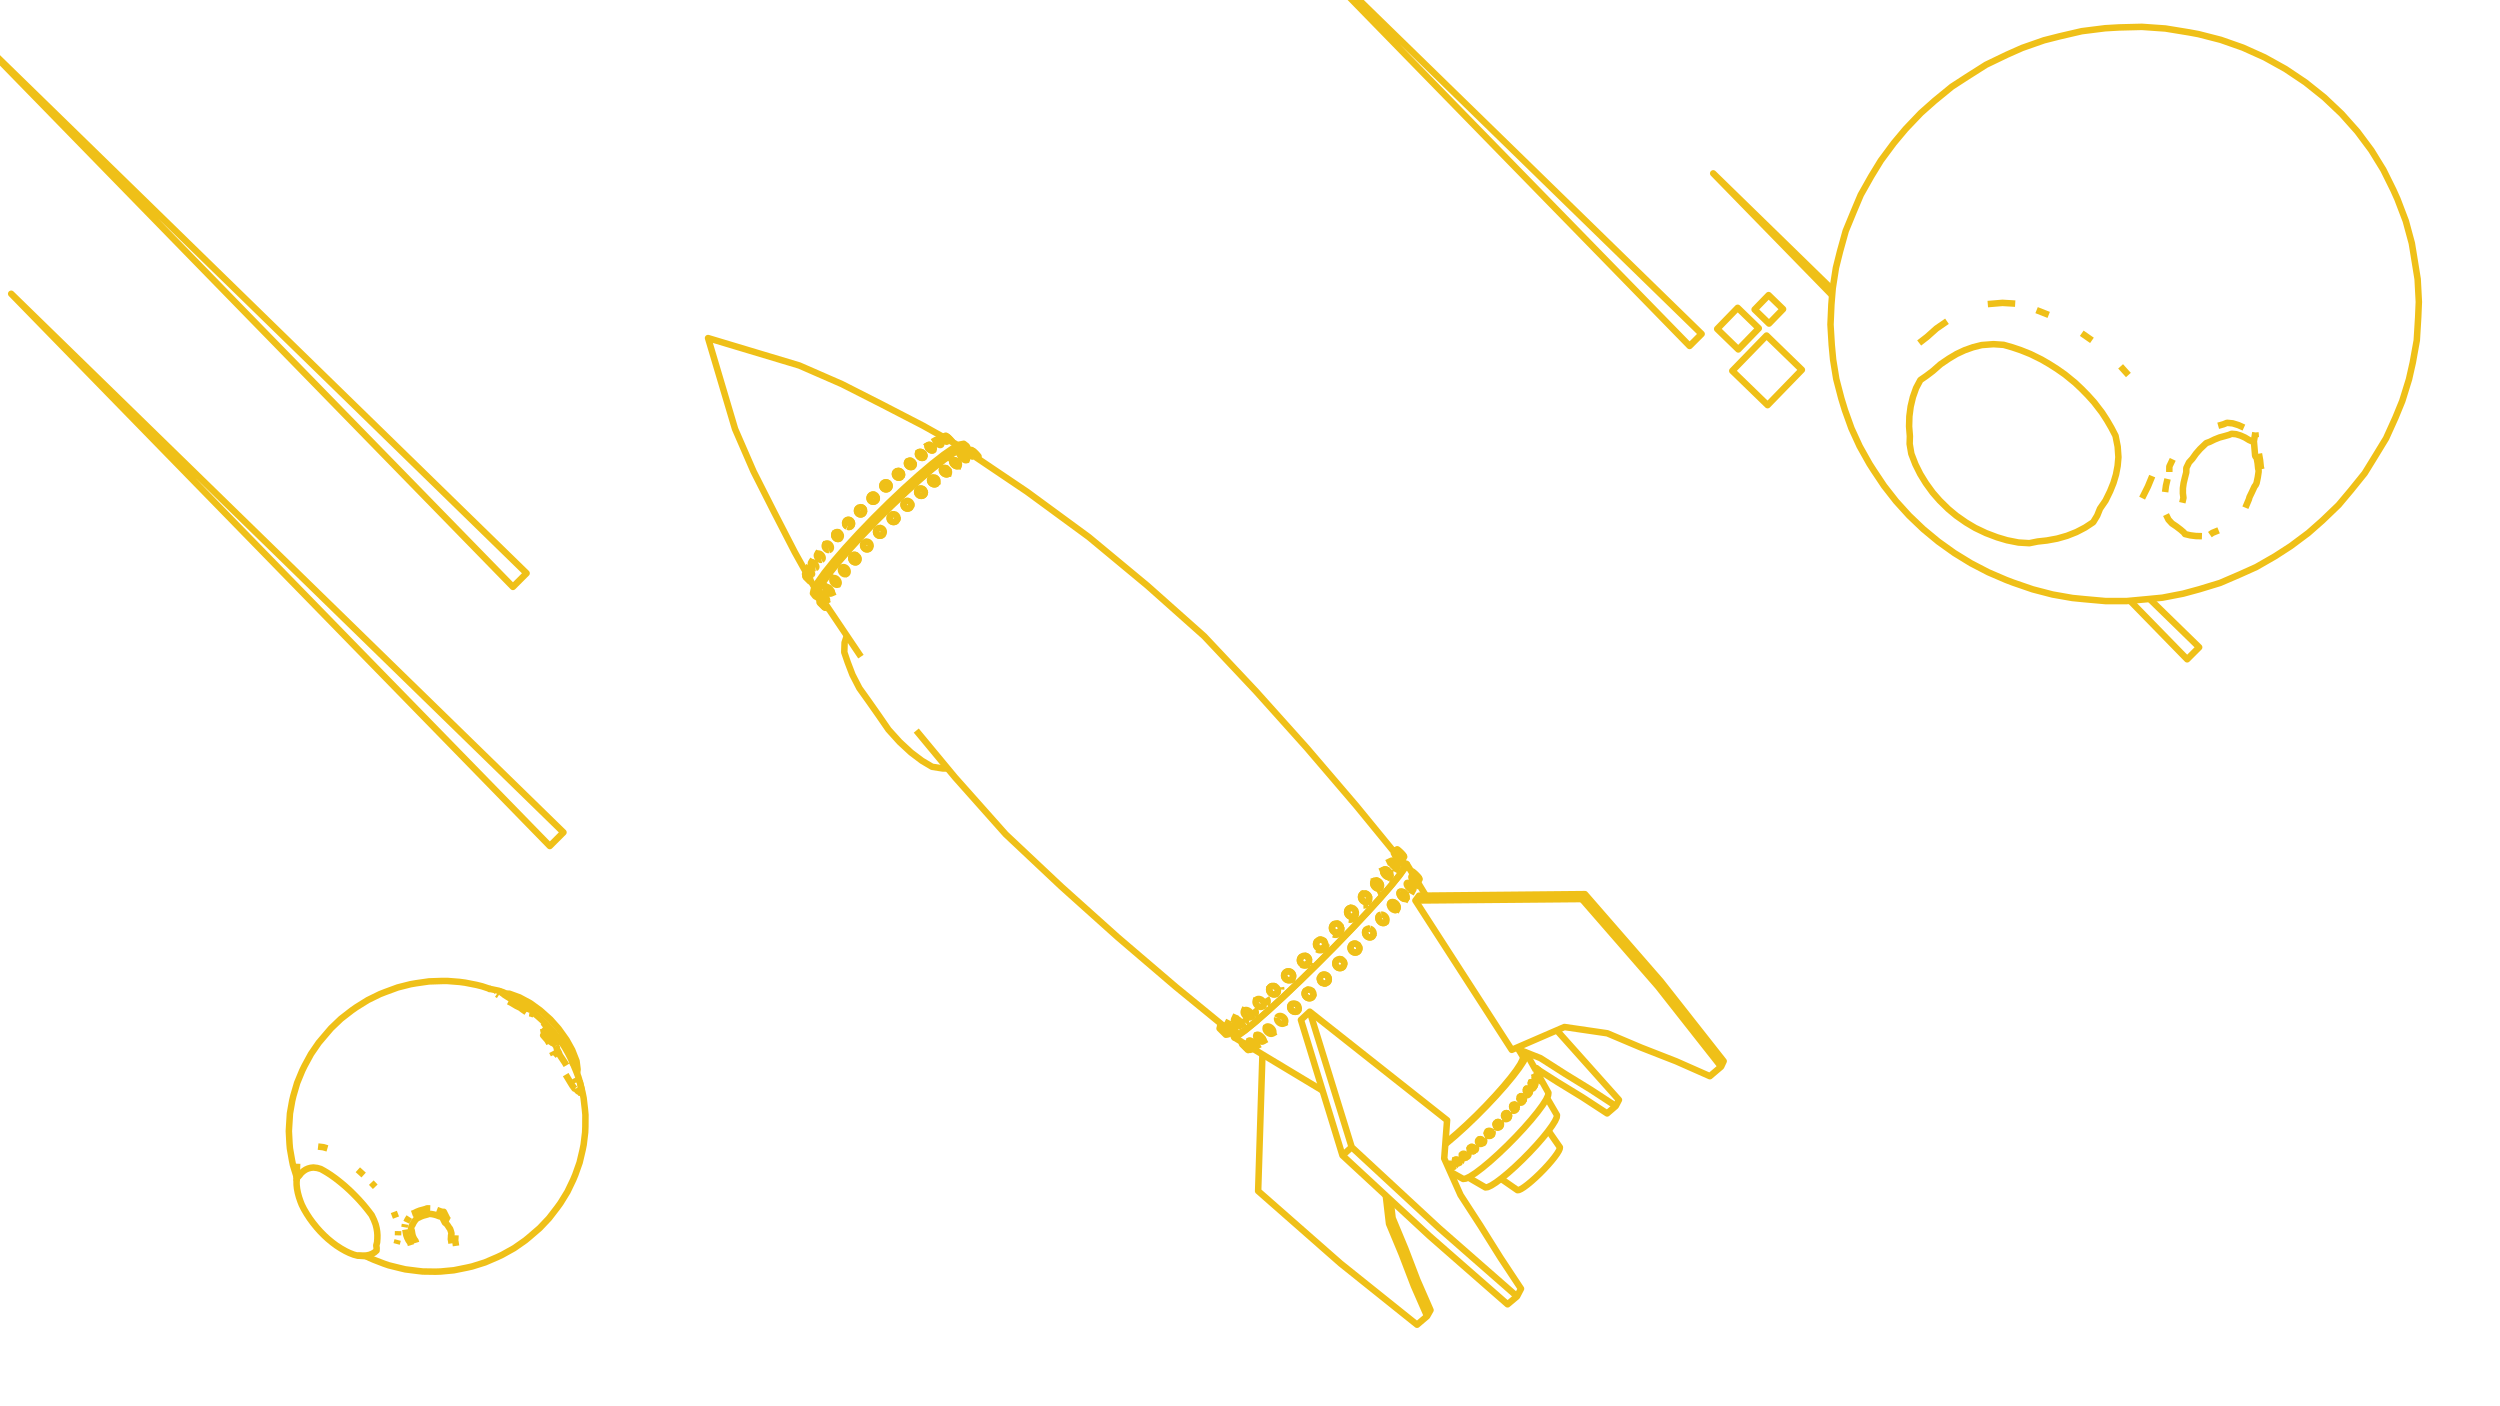 <svg width="1920" height="1080" fill="none" xmlns="http://www.w3.org/2000/svg"><g clip-path="url(#a)" stroke="#EFC018" stroke-width="5" stroke-linejoin="round"><path d="m1078.69 692.569 1.56-2.991.1-.428-.01-.492-.11-.537-.22-.562-.3-.565-.39-.547-.46-.508-.5-.448-.53-.373-.54-.283-.53-.181-.5-.073-.34.03-.1.008-.2.078-.18.069"/><path d="m1080.25 689.578-.02.037-.18.309v.003l-.29.25-.38.148-.44.039-.39-.057-.01-.001-.1-.014-.53-.181-.54-.283-.53-.373-.51-.45-.45-.508-.39-.548-.31-.567-.21-.562-.11-.538-.01-.026v-.466l.1-.427.19-.342.01-.003.28-.244.01-.008M1067.56 695.434l-.06-.585.05-.546.16-.485.05-.077.01-.008.2-.316.01-.005.36-.311.4-.187.04-.017.51-.089.54.028.58.145.57.257.56.357.51.445.45.516.37.567.27.595.18.602.06.585-.05.545-.16.486-.01.017-.25.389-.01.004-.35.308-.35.163-.01.003-.08.039-.51.091-.55-.028M1071.95 700.542l1.22-2.606M1063.98 709.123l.74-1.97.1-.589-.02-.624-.14-.635-.25-.62-.36-.582-.45-.523-.52-.442-.57-.346-.6-.235-.61-.115-.6.008"/><path d="m1064.72 707.154-.07.172-.15.36-.32.456v.003l-.07.059-.01.007-.34.291-.49.251-.56.132-.59.009-.62-.115-.6-.235-.57-.345-.52-.443-.45-.524-.36-.583-.25-.621-.14-.635-.02-.625.1-.589.22-.532.32-.45v-.005l.42-.359.01-.006.02-.008.47-.236.47-.111.08-.021M1054.7 718.577l.2-1.242.02-.652-.11-.658-.13-.354-.11-.285-.34-.594-.44-.528-.53-.44-.58-.337-.29-.099-.34-.12"/><path d="m1054.9 717.335-.03.137-.1.485-.06.129-.01.021-.19.417-.21.278-.16.213-.01.004-.45.391-.54.285-.6.163-.63.035-.65-.093-.62-.22-.59-.336-.52-.441-.45-.528-.34-.595-.23-.64-.12-.658.02-.653.14-.622.26-.567.36-.484.01-.006.46-.395.54-.284.6-.162.33-.019.03-.001.23-.013.04-.002.64.094M1043.35 726.276l.34.601.22.65.09.672-.04.669-.16.641-.29.588-.4.511-.01.005-.49.411-.57.305-.63.181-.65.051-.67-.081-.64-.21-.6-.332-.52-.439-.45-.532-.33-.602-.22-.65-.09-.672.04-.67.16-.641.29-.587.4-.506v-.005l.5-.416.57-.304.63-.181.65-.051.67.082.64.21.59.331.53.44.44.531ZM1031.78 738.176l.33.603.21.653.08.676-.05.674-.18.646-.3.593-.42.517-.01.005-.5.416-.59.31-.64.186-.67.055-.68-.079-.65-.208-.6-.33-.53-.44-.44-.532-.33-.604-.21-.652-.08-.677.05-.674.18-.646.3-.592.42-.512v-.005l.51-.422.59-.309.64-.186.67-.055.68.079.65.208.6.33.53.44.44.532ZM1014.57 749.429l.01-.005.51-.411.59-.3.64-.177.68-.047.67.085.65.213.6.333.54.441.44.531.33.601.21.648.08.669-.05.666-.19.637-.3.583-.42.507-.01.004M1015.82 755.04l-.61-.334-.53-.44-.44-.531-.33-.601M1018.45 755.113l-.64.177-.67.046-.68-.084M1013.7 752.487l-.08-.67.05-.666.19-.637M1002.25 764.418l-.13-.395-.02-.069-.06-.171-.09-.653.04-.645.17-.614.29-.558.4-.476.01-.005.5-.386.57-.275.63-.154.66-.028.67.101.64.225.6.34.53.442.44.528.33.593.22.636.09.653-.04.646-.17.613-.3.558-.4.481-.01.004-.49.381-.58.275-.63.154-.07.003-.06.002-.52.022-.67-.101-.64-.225-.6-.34-.53-.442-.44-.528-.34-.592Zm0 0-.06-.148M1005.46 766.646l.19.002M990.91 772.94l.144-.578.017-.034.009-.016.238-.469.37-.436.004-.005.47-.346.547-.237.603-.12.637.003.645.126.629.242.589.351.526.446.442.523.343.58.229.616.107.626-.02.615-.145.577-.265.519-.375.441-.005.004-.241.177-.012.009-.212.155-.547.236-.603.119-.636-.003-.645-.126-.628-.243-.588-.35-.526-.445-.442-.523-.342-.579-.229-.615-.107-.627.019-.613Zm0 0 .002-.037M995.637 776.946l.041-.012"/><path d="m997.432 774.836-.145.578-.265.519-.371.436-.004.005-.235.172-.012.009-.223.164-.497.215-.05.021-.603.119-.636-.004-.645-.125-.629-.243-.588-.35-.525-.446-.442-.522-.343-.58-.229-.615-.107-.626.019-.614.012-.045.133-.532.025-.05.008-.016.231-.453.374-.441.005-.004.464-.342.547-.237M995.215 771.08l.589.351.525.445.443.523.342.581M995.629 776.955l1.768-.56M1007.82 765.81v.006l-.5.385-.58.275-.63.154h-.02l-.05.003-.4.016-.19.008-.66-.101-.64-.225-.6-.34-.53-.442-.44-.528-.34-.592-.05-.158-.11-.306-.02-.069-.03-.102-.09-.653.04-.646.17-.613.29-.558.4-.481.01-.005M1008.73 763.517l-.04.646-.17.614M1003.92 760.182l.63-.155.66-.027M1005.45 766.656l.8.007M1007.12 760.665l.53.443.44.528M1015.81 755.05l-.61-.333-.53-.441-.44-.531-.33-.6-.21-.648-.08-.67.05-.666.18-.636.31-.583.42-.507v-.005l.51-.406.59-.3.64-.177.68-.046.67.084.65.213.6.333.54.441.44.531.33.601.21.648.08.67-.06.666-.18.636-.3.583-.42.501v.006l-.52.411-.59.299-.64.177-.67.047-.67-.085-.65-.213ZM1031.86 742.03l-.41.512-.01.006-.51.421-.59.309-.64.186-.67.055-.67-.078-.66-.208-.6-.331-.53-.439-.44-.532-.33-.604-.21-.653-.08-.676.05-.674.18-.646.31-.593.41-.517.01-.005M1031.77 738.186l.33.604.21.652.08.677-.05.674M1028.2 736.653l.67-.055.68.078.65.208.6.331M1043.5 730.106l-.4.506v.006l-.5.416-.57.304-.62.181-.66.052-.66-.082-.65-.21-.59-.331-.53-.44-.44-.531-.34-.602-.22-.65-.09-.673.04-.67.17-.64.28-.588.4-.511.01-.005.49-.411.57-.304.63-.181.66-.05.66.081.64.21M1043.68 726.888l.22.649.09.672-.03.67-.17.641M1042.38 725.315l.52.439.45.531M1054.5 718.534l-.2.267-.16.218-.01.005-.46.396-.54.285-.6.163-.63.035-.64-.093-.63-.22-.59-.336-.52-.441-.45-.528-.34-.596-.23-.639-.11-.658.01-.653.14-.622.26-.567.37-.49v-.004l.46-.391M1054.91 716.692l-.02.652M1050.77 713.218l.36-.02.04-.001.23-.013M1064.18 708.144l-.01.006-.06.055-.01.007-.34.298-.5.251-.56.132-.59.009-.61-.115-.61-.235-.57-.345-.52-.443-.45-.524-.35-.583-.26-.621-.13-.635-.02-.624.1-.59.21-.532.32-.455.01-.004M1059.64 702.842l.03-.014.01-.008.46-.228M1073.17 697.943l-.26.402-.01.004-.36.312-.34.159-.01.004-.09.042-.5.091-.55-.028-.58-.145-.57-.256-.56-.358-.51-.446-.45-.517-.37-.567-.28-.597-.17-.602-.06-.585.05-.546.16-.485.05-.085.01-.008.2-.313.01-.003.36-.308.44-.204.5-.089.55.028.57.145.58.257.55.357.51.445.45.516.37.567.28.595.18.602.06.585-.05.545-.16.486Zm0 0v.009M1068.78 692.904l-.03.009M1080.34 689.157l-.09.427-.2.343v.004l-.3.252-.37.149-.45.039-.38-.056-.01-.001-.1-.016-.53-.181-.54-.282-.54-.373-.5-.45-.46-.509-.38-.548-.31-.566-.22-.563-.11-.537V686.243l-.01-.446.1-.427.2-.346v-.003l.3-.248.18-.072.19-.076M1077.29 684.842l.54.283.53.372.5.449.45.508.39.547.31.565M1085.4 683.145l-.22.185-.3.084-.38-.021-.44-.124-.48-.222-.5-.313-.51-.391-.5-.453-.46-.5-.28-.365-.06-.086-.06-.075-.34-.531-.26-.518-.17-.483-.07-.429.01-.136.02-.225.12-.277.22-.184.31-.082.36.021h.02l.07.022.37.103.05.026.43.197.18.115.32.197.51.391.49.452.46.499.41.524.34.531.22.454.03.062.17.483.08.43-.03.361-.13.278Zm0 0-1.86 3.401M1080.74 678.081l-.65.302M1088.82 678.184l-.14.11-.18.01-.05.003-.31-.085-.37-.18-.12-.076-.31-.192-.47-.346-.48-.409-.17-.159-.31-.3-.2-.21-.27-.279-.42-.502-.38-.494-.31-.467-.22-.424-.01-.016-.12-.319-.01-.027-.05-.288.05-.203.14-.109.23-.012.31.086.38.181.43.268.46.345.48.409.49.458.18.194.02.019.26.275.43.5.37.493.09.139.05.074.17.254.14.273.09.151.14.363v.023l.04.265-.05.204Zm0 0-2 3.602"/><path d="m1084.12 673.222-.06.026-.46.235-.16.08-.37.19M1090.23 675.169l-.06.033-.15-.061-.24-.153-.31-.239-.11-.09-.27-.226-.42-.38-.46-.43-.47-.463-.47-.479-.45-.476-.41-.454-.35-.416-.29-.361-.21-.292-.12-.212-.03-.124.06-.032.09.036.07.027.23.153.32.24.37.315.43.38.45.429.48.462.46.478.45.475.41.453.31.361.05.054.02.028.26.333.21.293.12.213.03.125Zm0 0-1.36 2.459-.04.086M1085.41 670.347l-.7.375-.75.404"/><path d="m1089.61 674.205.02-.043.02-.046-.08-.137-.16-.221-.25-.299-.33-.364-.38-.415-.44-.45-.46-.468-.47-.468-.47-.45-.44-.415-.41-.363-.34-.297-.28-.221-.2-.136-.1-.045-.71.391M955.825 800.945l-.233.446-.069.133.033.185.127.267.216.34.297.398.367.442.319.354.103.114.462.477.483.468.486.44.471.395.437.336.285.195.102.069.321.181.244.092.157-.002 1.692-.952 1.989-1.119"/><path d="m955.523 801.525.063-.096.065-.001.091-.002.243.091.322.18.386.263.438.337.092.077.38.319.487.441.484.468.463.478.302.336.121.134.367.442.297.399.123.193.093.146.126.267.031.184-.064.095M959.61 805.935l-.99.549-.078-.078-.168-.167-.25-.252-.324-.323-.385-.384-.431-.431-.46-.461-.473-.472-.466-.466-.443-.443-.401-.401-.345-.346-.276-.276-.195-.195-.108-.107-.016-.016.539-.994.014-.026"/><path d="m953.801 801.666.077.077.167.166.25.25.324.324.385.385.431.431.462.462.473.473.468.468.443.443.402.402.345.346.276.275.194.195.107.106.015.015M955.141 803.007l.909.909.933.933.816.816M959.758 798.228l-.21.433-.027.055-.297.612-.04.263.06.339.158.403.251.451.038.055.088.127.048.07.158.23.403.494.457.487.493.463.476.391.035.029.51.36.488.288.448.203.186.053.205.059.319.016.192-.067.042-.014 3.532-1.984"/><path d="m959.223 799.327.139-.176.233-.082.319.015.066.018.017.005.307.088.449.203.488.287.511.361.44.361.072.059.495.464.457.488.404.496.333.482.25.452.158.403.059.339-.042.262-.14.175M965.468 793.67l-.304.698-.33.758-.109.337-.001.215-.001.194.104.464.206.502.301.521.194.262.19.257.452.498.43.39.074.067.534.4.546.326.536.241.506.145.456.045.389-.057.306-.158.96-.525 1.966-1.076"/><path d="m964.832 795.125.211-.253.306-.159.388-.059.456.044.444.127.062.018.537.24.077.046.47.281.536.4.504.458.453.499.385.521.025.044.276.477.206.503.103.464-.003.409-.11.337-.213.252M972.608 787.843l-.573 1.584-.058.473.055.521.167.55.272.556.367.543.449.507.512.453.555.381.579.294.579.197.558.092.515-.018.451-.125 2.844-1.454"/><path d="m972.035 789.426.171-.407.276-.324.371-.23.439-.124.012-.003.515-.018.558.09.58.197.579.295.557.381.513.454.449.508.368.543.272.558.167.55.054.521-.008.065-.051.408-.172.407-.277.323-.372.23M980.9 781.651l-.107.53.014.572.133.591.248.588.354.563.444.516.52.448.574.365.606.266.616.158.602.044.564-.073.505-.186 2.431-1.082"/><path d="m980.898 781.652.223-.468.331-.389.027-.018.399-.275.505-.187.564-.073.603.043.616.157.608.266.575.365.52.45.445.516.354.564.248.589.133.592.013.572-.108.53-.193.402-.031.066-.332.387-.427.293M724.458 335.641l-8.727-4.883-7.012-3.923-8.883-4.592-8.884-4.591-8.883-4.592-4.345-2.246-8.915-4.529-8.916-4.529-8.915-4.529-4.415-2.242-9.163-4.003-9.164-4.003-9.164-4.004-5.176-2.261-9.577-2.877-9.577-2.877-9.577-2.878-9.577-2.877-9.578-2.877-9.577-2.878-9.577-2.877-3.079-.925 2.849 9.586 2.848 9.585 2.849 9.586 2.848 9.586 2.849 9.585 2.849 9.586 2.848 9.586.812 2.731 3.986 9.171 3.987 9.171 3.986 9.171 2.213 5.091 4.516 8.922 4.517 8.921 4.517 8.922 2.211 4.368 4.58 8.89 4.581 8.889 4.58 8.89 2.225 4.319 4.873 8.732 3.713 6.653M1079.13 664.622l-1.23 2.877-3.75 5.336-6.17 7.629-3.32 3.828-.96 1.105-2.75 3.167-1.35 1.551-1.7 1.879-.96 1.053-4.19 4.612-3.4 3.735-.01.009-.01.014-.55.582-.01.009-3.2 3.401-1.91 2.036-.01.009-4.08 4.334-.01.01-.08.085-.01.009-1.91 2.025-2.14 2.213-1.58 1.631-.01.009-4.43 4.574-.01.01-.41.425-4.18 4.317-.09.084-1.18 1.189-.01.01-4.63 4.653-.01.01-.91.92-4.33 4.352-.72.72-.01.009-1.35 1.356-3.29 3.222-.01.01-1.36 1.33-4.36 4.271-.24.23-.01.01-3.868 3.788-.607.577-.01.009-1.789 1.702-3.959 3.765-.009.009-.293.278-.009.008-4.028 3.831-.009.009-1.775 1.687-.419.385-2.987 2.746-.009.008-.801.736-.009.008-3.529 3.242-.008.008-2.67 2.454-.882.81-.543.477-.008.007-1.169 1.026-.007.006-3.53 3.1-.008.006-2.279 2.002-.006.005-.535.47-.005.004-1.594 1.399-7.676 6.284-5.393 3.848-2.937 1.304"/><path d="m947.811 794.555-.475.845.413 1.271 2.982-1.32 5.486-3.911 7.813-6.394 2.306-2.025.004-.004.724-.635.006-.005 2.503-2.198.008-.006 3.334-2.927.007-.006.968-.85.227-.208.007-.007 1.54-1.415 2.647-2.432.008-.008 3.462-3.181.009-.008.801-.736.009-.008 2.814-2.586.22-.209 2.173-2.067.009-.008 4.009-3.813.01-.009.292-.278.009-.008 3.959-3.765 1.803-1.715.009-.008.227-.216 4.246-4.158.01-.009.24-.23 4.34-4.251 1.36-1.335.01-.01 3.18-3.109 1.48-1.486.01-.01.73-.735 4.28-4.305.93-.936.01-.009 4.65-4.669.01-.01 1.2-1.205.18-.188 4.05-4.174.41-.431.01-.009 4.45-4.59.01-.009 1.58-1.632 2.5-2.582 1.55-1.65.01-.01.07-.068.01-.01 4.08-4.335.01-.009 1.91-2.036 3.23-3.432.01-.009.56-.596.01-.008.53-.57 2.83-3.108 4.25-4.677.98-1.071 2.41-2.654.54-.627 2.9-3.33 1.06-1.223 3.43-3.954.5-.58.1-.112 6.28-7.764 3.81-5.427 1.24-2.921-1.32-.352-.77.438M1070.95 654.631l-.47-.58-.18-.219-.16-.19-6.33-7.738-6.34-7.738-6.33-7.739-6.33-7.738-3.12-3.806-6.5-7.6-6.5-7.6-6.5-7.6-6.5-7.599-6.5-7.6-5.47-6.401-6.68-7.444-6.678-7.443-6.678-7.444-6.678-7.443-6.678-7.444-5.571-6.21-6.853-7.283-6.852-7.283-6.852-7.283-6.853-7.284-6.852-7.283-5.681-6.038-7.471-6.648-7.47-6.648-7.47-6.648-7.47-6.648-7.47-6.648-6.241-5.554-7.695-6.385-7.696-6.386-4.627-3.839-7.695-6.386-7.696-6.385-7.696-6.386-1.906-1.582-8.064-5.913-8.064-5.914-8.064-5.913-8.065-5.914-8.064-5.913-7.168-5.257-8.292-5.59-5.761-3.884-8.291-5.589-8.292-5.59-7.394-4.985-.228-.154-1.019-.687M740.083 344.845l-2.997.607-5.064 2.767-6.961 4.853-4.156 3.271-1.274 1.003-3.175 2.499-.102.087-2.269 1.931-.96.817-4.279 3.642-2.307 1.963-.95.857-.008.007-.332.3-.008.007-2.346 2.118-1.923 1.735-.008.006-4.569 4.124-.009.008-.678.612-2.887 2.736-.007.007-5.703 5.404-.009.008-2.627 2.49-.007.007-.062.059-6.415 6.36-.008.008-2.27 2.249-.008.008-2.6 2.579-3.524 3.654-.008.008-2.898 3.005-.008.008-4.389 4.552-.598.651-.007.007-1.878 2.046-1.484 1.616-.245.266-.003.004-.004.004-.004.004-3.714 4.044-.007.007-1.773 1.932-.184.2-1.935 2.233-.006.007-.541.624-.006.008-2.355 2.717-.005.006-1.875 2.164-1.541 1.778-.005.006-.302.348-.633.79-.006.007-1.845 2.301-.006.006-1.921 2.396-.004.005-.73.91-.002.003-1.752 2.183-4.966 6.978-2.862 5.095-.677 3.042"/><path d="m628.402 455.589.085.127 1.545 2.295.41.608"/><path d="m742.461 346.447.818-2.259-.872-1.617-2.248-1.736-3.108.606-1.132.614-4.12 2.233-3.234 2.245-1.103.767-1.588 1.102-.645.447-.652.453-1.138.893-.429.337-2.603 2.043-1.387 1.089-1.349 1.059-.999.785-1.025.804-1.407 1.195-4.292 3.647-.011.009-1.958 1.663-2.626 2.231-7.428 6.696-3.816 3.44-7.26 6.876-4.472 4.236-7.102 7.04-4.627 4.587-6.94 7.2-4.294 4.453-6.761 7.369-3.508 3.823-4.58 5.294-.005.006-2.468 2.853-.007.008-.038.044-.015.018-.254.293-.011.012-.111.129-.008.009-1.385 1.601-1.064 1.33-.004.005-1.967 2.458-.004.006-.777.971-.005.006-1.232 1.54-.005.005-.723.904-1.362 1.702-.613.865-.143.201-1.186 1.674-.585.825-.32.45-.034.05-2.252 3.175-2.359 4.233-.587 1.052-.678 3.155 1.737 2.251 1.573.928 2.36-.819"/><path d="m742.409 342.57-3.109.618-5.262 2.871-7.244 5.046-2.379 1.872-.119.093-1.134.893-2.361 1.857-1.34 1.054-1.627 1.281-1.823 1.551-2.197 1.869-.943.803-4.268 3.631-1.102.937-2.358 2.128-.008.007-.215.194-.007.007-2.02 1.822-2.042 1.843-.007.006-4.633 4.18-.304.288-.008.008-3.048 2.888-.007.007-6.469 6.13-.01.009-1.597 1.514-.007.007-.333.315-7.101 7.04-.172.171-.008.007-1.041 1.033-.009.008-3.451 3.422-3.661 3.796-.007.007-2.19 2.272-.009.009-5.42 5.62-.119.13-.006.007-3.252 3.541-.008.008-3.965 4.319-.006.006-1.826 1.989-1.138 1.239-.832.96-.006.008-.488.563-.007.007-2.445 2.823-.006.007-1.873 2.162-1.604 1.851-.005.006-.968 1.117-.005.007-.689.795-.99 1.235-.005.006-2.147 2.677-.103.129-.004.005-1.054 1.314-.004.005-2.876 3.587-5.165 7.262-2.97 5.297-.691 3.155M703.684 561.083l6.384 7.698 4.107 4.952 2.672 3.223 6.384 7.697 4.594 5.539 5.671 6.839 6.647 7.471 6.647 7.471 6.646 7.471 6.647 7.472 6.647 7.471 5.665 6.368 7.284 6.851 7.283 6.852 7.284 6.852 7.284 6.852 7.284 6.852 6.17 5.804 7.444 6.677 7.445 6.677 7.444 6.677 7.445 6.676 7.444 6.677 6.34 5.686 7.601 6.498 7.601 6.498 7.601 6.498 7.601 6.498 7.601 6.498 6.523 5.576 7.74 6.332 7.74 6.332 7.739 6.332 7.74 6.332 3.869 3.166.433.354 1.05.859M1079.13 664.622l-.9-1.094-1.64-2.014M1110.05 877.828l2.38-1.851 6.62-5.613 7.16-6.495 7.22-6.922.2-.196 7.04-7.106.34-.346 6.85-7.286.19-.197 6.4-7.209 5.53-6.646 4.42-5.82 3.16-4.77 1.01-2.018.77-1.523.35-2.189M1169.69 811.64l-1.5-2.483-1.88-3.116-.99-1.637M947.75 796.671l6.55 3.943.054.032 1.239.746M1127.59 904.263l8.64 5.025 4.57 2.653 1.77-.221 2.77-1.306 3.66-2.347 3.75-2.812.65-.491 4.99-4.132 5.37-4.801 4.6-4.391.93-.888 5.48-5.546.77-.822 4.45-4.768 4.72-5.411 4.07-5.017.4-.554 2.83-3.87 2.29-3.663 1.26-2.761.18-1.762-5.03-8.641-2.66-4.561"/><path d="m1113.68 899.84 8.73 4.874 1.29.721 2.06-.286 1.83-.886 1.42-.692 4.32-2.82 5.22-3.96 5.93-4.95 6.39-5.745 6.61-6.311 6.55-6.624 6.23-6.667 5.66-6.442 4.87-5.96 3.88-5.242 2.75-4.321.63-1.353.89-1.886.24-2.041-4.88-8.727-1.88-3.355M1109.98 878.743l1.03-.798 7.09-6.008 7.4-6.717.27-.241 7.22-6.921.73-.704 2.01-2.032.01-.006 1.23-1.247.01-.006 4.65-4.694.39-.419.01-.007.78-.837.01-.005 6.34-6.749 6.64-7.475.22-.247 5.92-7.116 4.73-6.228 2.98-4.513.39-.587 1.9-3.782.36-2.332-1.17-.808-2.64.726-.3.168M1152.75 905.255l8.22 5.698 4.46 3.097 1.09-.128 1.68-.768 2.19-1.383 2.62-1.944 2.96-2.432 3.17-2.826 3.27-3.109 3.23-3.269 3.07-3.301 2.78-3.203 2.39-2.978 1.91-2.639 1.35-2.197.73-1.672.11-1.084-5.7-8.216-3.1-4.467M634.289 464.332l.997 1.481.627.932 5.585 8.295 5.584 8.295 3.287 4.883 1.351 2.006 5.584 8.295 3.892 5.781"/><path d="m1166.31 806.042 9.31 3.66 7.4 2.913 8.43 5.388 8.42 5.387 2.56 1.636 8.52 5.233 8.52 5.234 2.42 1.486 8.37 5.479 8.36 5.479 2.28 1.488"/><path d="m1181.52 821.664 8.43 5.376 5.87 3.746 8.53 5.221 8.53 5.221 2.4 1.469 8.37 5.469 8.38 5.468 2.25 1.469 6.61-5.679 2.45-4.709-6.66-7.458-5.56-6.221-6.66-7.458-5.54-6.199-6.66-7.459-5.52-6.178-6.66-7.458-4.47-5.008M1109.15 889.719l.18-2.31.65-8.667.07-.914.75-9.972.48-6.414.06-.794.03-.309-7.85-6.201-7.84-6.2-7.85-6.201-7.84-6.201-7.85-6.2-7.85-6.201-7.84-6.2-7.85-6.201-7.84-6.2-7.85-6.201-7.84-6.2-7.85-6.201-7.84-6.2-3.49-2.754-6.788 6.3 2.928 9.561 2.94 9.559 2.93 9.562 2.59 8.464.36 1.162 2.32 7.565 2.59 8.458 2.93 9.56 2.94 9.562 2.93 9.56 2.93 9.561 2.93 9.559.6 1.945 7.33 6.795 7.34 6.794 7.34 6.795 7.34 6.794 3.9 3.617 3.64 3.375 7.34 6.794 7.34 6.795 7.34 6.794 7.33 6.794.68.628 7.52 6.587 7.48 6.548 7.52 6.588 7.46 6.524 7.52 6.589 7.43 6.502 7.52 6.586 7.4 6.475 7.27-6.09 3.06-5.896-5.52-8.34-5.51-8.342-4.75-7.182-5.31-8.475-5.31-8.475-4.65-7.428-5.44-8.393-5.44-8.391-4.51-6.953-4.07-9.132-3.93-8.793-.79-1.75-.47-1.067-1.4-3.138-.82-1.815-.18-.412-.51-1.153-.05-.112-.31-.674Z"/><path d="m1005.89 776.978 2.96 9.553 2.96 9.552 2.95 9.552 2.63 8.474 2.96 9.552 1.62 5.24 2.96 9.554 1.77 5.74 2.96 9.552 2.96 9.552 2.96 9.553 2.52 8.168M1031.02 887.356l7.09-6.336 7.33 6.795 7.34 6.797 7.33 6.797 6.15 5.694 7.33 6.795 7.34 6.797 7.33 6.797 7.34 6.796 7.34 6.797 2.19 2.035 7.52 6.591 7.5 6.573 7.52 6.591 7.48 6.551 7.52 6.591 7.45 6.527 7.52 6.591 7.42 6.505M1066.15 675.811l1.65-3.098.11-.436v-.5l-.11-.544v-.023l-.07-.177-.13-.369-.3-.569-.39-.55-.45-.509-.51-.448-.53-.371-.55-.278-.54-.176-.36-.048-.14-.019-.46.045-.01.003-.38.153-3.34 1.406"/><path d="m1067.8 672.713-.02.033-.2.322v.003l-.3.259-.39.157-.46.046-.39-.05-.01-.001-.1-.014-.54-.176-.05-.024-.17-.087-.33-.168-.54-.371-.5-.449-.46-.51-.38-.551-.3-.571-.2-.536-.01-.032-.1-.545v-.5l.11-.436.21-.351v-.003l.3-.252.01-.009M1065.86 676.293l.29-.481M1059.07 684.036l1.29-2.7.18-.497.06-.556-.05-.595-.17-.61-.27-.601-.33-.522-.03-.049-.06-.063-.39-.454-.52-.445-.55-.354-.59-.251-.58-.138-.56-.02-.52.1-2.83.925"/><path d="m1060.36 681.335-.01.018-.27.4v.004l-.37.32-.35.165-.01.004-.1.048-.52.101-.56-.019-.58-.137-.59-.251-.56-.355-.41-.354-.1-.092v-.001l-.45-.517-.37-.572-.27-.602-.16-.611-.06-.595.07-.556.17-.497.05-.06v-.009l.23-.344.01-.005.37-.322.42-.197.04-.019M1058.68 684.606l.01-.004.38-.566M1050.72 692.921l.79-2.043.11-.603-.01-.635-.13-.644-.24-.628-.35-.587-.45-.525-.52-.441-.05-.03-.11-.064-.42-.248-.61-.229-.62-.106-.61.019-2.19.386"/><path d="m1051.51 690.877-.06.127-.17.42-.34.47-.01.004-.05.048-.01.007-.37.315-.51.265-.57.146-.61.02-.63-.107-.61-.228-.58-.342-.52-.442-.44-.525-.28-.458-.06-.106-.02-.025-.24-.628-.13-.645-.01-.636.12-.603.23-.546.34-.464v-.006l.43-.365.01-.009.51-.264.47-.118.1-.026M1049.95 694.3v-.005l.46-.635.31-.739M1041.02 702.733l.23-1.29.03-.666-.1-.669-.23-.647-.34-.6-.44-.53-.53-.439-.59-.332-.58-.193-.05-.019-.07-.01-.59-.074-1.44-.176"/><path d="m1041.25 701.443-.03.114-.12.523-.05.097-.01.021-.22.466-.39.507v.005l-.48.407-.56.301-.61.178-.65.048-.65-.083-.64-.212-.59-.332-.53-.44-.44-.531-.34-.6-.23-.648-.04-.269-.02-.131-.04-.27.03-.666.16-.637.27-.584.39-.501v-.006l.48-.411.56-.3.62-.178.3-.022.04-.003.25-.018.06-.004M1039.91 705.072l.01-.005.52-.686.37-.788.21-.861M1029.25 710.789l.33.608.21.659.08.684-.05.684-.19.658-.3.605-.42.531-.01.004-.51.43-.59.322-.64.198-.68.064-.67-.069-.65-.203-.61-.326-.53-.439-.44-.534-.33-.608-.21-.659-.08-.685.04-.446.01-.155v-.083l.19-.658.31-.605.41-.524.01-.006.51-.434.59-.322.65-.197.24-.023.16-.016.27-.025.67.07.66.202.6.327.53.438.44.533Z"/><path d="m1028.91 716.576.01-.005.57-.716.41-.818.25-.888.07-.924-.11-.925M1017.17 723.169l.33.611.2.662.07.688-.07.69-.19.664-.33.612-.43.537-.01.004-.53.436-.6.328-.66.203-.69.068-.69-.065-.66-.199-.61-.327-.53-.438-.44-.534-.32-.61-.21-.663-.07-.69.07-.69.05-.164.06-.204.09-.294.32-.612.43-.531.01-.005.53-.441.61-.328.31-.094.2-.062.15-.047.68-.07.69.068.66.198.61.327.53.438.44.534ZM1017.3 728.428l.01-.005.59-.725.44-.826.26-.896.09-.932M1004.79 735.585l.32.608.21.658.06.683-.06.681-.2.655-.33.602-.43.526-.01.005-.53.426-.6.318-.66.193-.69.062-.69-.073-.66-.204-.607-.328-.534-.44-.439-.533-.326-.607-.202-.658-.068-.683.053-.545.013-.136.011-.036.188-.619.325-.602.432-.52.005-.006.532-.431.607-.318.47-.137.19-.057h.01l.68-.062.68.073.67.204.61.328.53.44.44.533ZM1005.48 740.231v-.005l.59-.711.44-.813M986.489 750.595l-.143-.444-.023-.07-.042-.13-.042-.357-.016-.141-.02-.168.054-.66.186-.631.309-.577.417-.495.004-.005.517-.405.593-.293.646-.171.545-.034.129-.008.025.003.652.086.653.216.604.335.532.441.44.531.33.599.209.645.078.666-.055.661-.186.631-.31.577-.422.5-.005.004-.512.4-.593.293-.646.171-.142.008-.059.004-.473.029-.676-.089-.652-.216-.604-.335-.532-.442-.439-.53-.331-.599Zm0 0-.072-.181M989.723 752.806l.136.001M974.754 759.55l.158-.594.033-.062.008-.017.238-.457.386-.454.004-.006.486-.363.562-.254.618-.136.649-.01.656.114.197.073.123.045.317.117.594.346.528.444.442.526.338.586.222.625.097.639-.031.628-.159.594-.28.536-.39.459-.006.004-.271.202-.012.01-.197.147-.563.254-.617.134-.649.01-.655-.115-.637-.234-.593-.346-.528-.444-.441-.525-.279-.483-.059-.103-.003-.007-.22-.617-.097-.638.031-.628Zm0 0 .003-.04M979.5 763.546l.038-.013M983.873 759.971l.043-.849-.131-.864M1070.95 653.465l-.01-.004-.27-.053-.18.04-.35.195"/><path d="m981.367 761.35-.159.594-.28.537-.386.453-.004.005-.264.197-.012.01-.21.156-.515.232-.047.022-.618.134-.649.01-.655-.114-.637-.235-.593-.346-.528-.444-.441-.525-.278-.482-.06-.104-.002-.006-.22-.617-.098-.639.031-.628.013-.049.145-.545.041-.079.009-.016.23-.441.389-.459.006-.004.48-.36.562-.254.618-.135M980.742 758.872l.339.586.222.625.097.639M974.911 757.563l-.169 1.996M979.492 763.556l1.833-.596M977.887 757.207l.656.114.199.073.122.045.316.117.594.346M988.383 752.511l-.604-.335-.531-.442-.44-.53-.33-.598-.062-.192-.104-.323-.023-.07-.019-.06-.042-.356-.017-.141-.02-.168.055-.661.185-.631.31-.577.421-.5.006-.005.511-.4.593-.293.646-.171.546-.034.128-.008.026.003.65.086.653.216.605.335.532.441.44.531.33.599.208.645.078.666-.055.661-.186.631-.309.577-.417.494-.005.006-.517.404-.593.293-.646.171-.083.005-.059.003-.386.024-.146.009-.676-.089-.653-.216ZM986.172 749.837l.306.769M990.539 752.822l.91-.056.872-.23.802-.396.698-.546M989.711 752.815l.828.006M999.469 740.774l.821.443.89.276.93.099.93-.084.89-.261.82-.43.72-.581.01-.006"/><path d="m1004.78 739.482-.43.521v.006l-.54.43-.61.319-.66.193-.68.062-.69-.073-.66-.205-.609-.328-.534-.439-.439-.533-.326-.608-.201-.657-.069-.683.053-.545.013-.137.011-.035.189-.619.324-.602.437-.527.006-.004.527-.426M1001.85 734.018l.68.073.66.204.61.328.54.439.44.534.32.607.2.658.07.683M1011.3 729.041l.82.44.89.269.93.09.93-.094.89-.274.82-.443.72-.595v-.006M1016.74 727.636l-.01.006-.53.441-.61.328-.65.203-.69.069-.69-.066-.66-.2-.61-.325-.53-.438-.44-.535-.33-.61-.2-.663-.07-.689.07-.69.05-.165.06-.204.09-.294.32-.612.44-.536v-.005M1017.69 724.453l.07.689-.07.69-.19.663M1012.89 721.887l.31-.094.2-.063.15-.045.69-.07.68.067M1016.19 722.207l.54.439.43.534M1028.9 715.221v.006l-.52.435-.59.322-.64.197-.67.065-.68-.07-.65-.202-.6-.327-.54-.438-.44-.534-.33-.608-.21-.659-.08-.685.04-.447.01-.155.01-.083.18-.657.31-.606.42-.529v-.005l.51-.43.59-.321M1029.24 710.8l.33.608.21.658.08.685M1023.84 717.591l.88.273.92.095.91-.088.87-.267.79-.435.7-.587v-.006M1026.34 709.229l.67.07.66.203.6.326M1041.17 700.117l.1.67-.03.666-.16.636-.03.076-.01.021-.23.487-.38.502-.01.005-.48.413-.56.301-.61.177-.65.049-.66-.084-.63-.212-.59-.332-.53-.44-.45-.53-.33-.601-.23-.648-.04-.269-.02-.131-.04-.27.03-.666.16-.637.27-.583.39-.508.01-.004.47-.407.56-.3.62-.177.34-.025.03-.003.27-.02.59.075.07.009.05.018M1040.61 698.871l.33.6M1035.91 706.235l.89.112.87-.065.83-.241.76-.407.65-.557v-.005M1039.04 697.569l.59.332M1051.5 690.887l-.23.547-.34.465v.005l-.05.044-.01.008-.38.323-.51.265-.57.145-.61.02-.63-.106-.61-.229-.58-.342-.52-.442-.44-.525-.28-.459-.06-.105-.02-.024-.24-.629-.13-.645v-.636l.11-.603.23-.546.34-.469.01-.004.43-.37v-.001l.02-.008.49-.255.58-.145M1048.11 686.146l.62.108.61.228.42.247.1.064.06.03.52.443.44.523.35.588.25.628.13.643M1047.06 695.394l.83-.027.77-.197.69-.358.59-.507.01-.005M1060.35 681.344l-.27.414-.01.005-.37.323-.34.162-.01.003-.11.052-.52.101-.56-.019-.58-.137-.59-.251-.56-.355-.4-.354-.11-.091v-.003l-.45-.516-.37-.571-.27-.603-.16-.611-.05-.595.06-.556.18-.497.04-.068.01-.009.23-.34v-.004l.38-.319M1056.49 676.189l.56.019.59.138.58.251.56.355.51.444.39.453.06.065.03.047.34.523.27.602.16.609.05.595M1057.56 685.341l.62-.293.5-.438.01-.005M1067.9 671.785v.5l-.11.436-.21.351v.004l-.31.262-.39.157-.45.046-.39-.049-.01-.001-.11-.016-.54-.175-.05-.025-.17-.087-.33-.167-.53-.371-.51-.449-.45-.51-.39-.551-.3-.571-.2-.541-.01-.028-.1-.544v-.5l.11-.436.22-.355v-.003l.3-.257.39-.156.46-.045.15.019.36.047.53.176.55.279.54.371M1066.91 669.553l.38.549.3.57.14.367M1073.22 666.104l-.23.19-.31.089-.39-.016-.45-.119-.48-.22-.51-.31-.51-.389-.5-.454-.46-.5-.04-.053-.1-.13-.26-.345-.34-.535-.25-.521-.16-.487-.07-.435.01-.085.03-.281.14-.283.23-.189.18-.051.13-.037.39.017.07.018.38.102.49.22.27.168.2.122.03.02.51.389.5.452.46.499.4.527.34.533.24.506.01.015.16.487.06.435-.03.367-.14.284Zm0 0-.64 1.149-.3.542-1.02 1.826M1068.57 661.031l-.72.344-2.88 1.388M1068.73 669.524l.53.237.13.059.15.04.45.121M1076.86 661.042l-.15.113-.09.004-.15.01-.21-.055-.1-.028-.38-.178-.04-.025-.01-.003-.12-.073-.27-.166-.47-.344-.48-.407v-.003l-.49-.458-.46-.49-.43-.502-.37-.495-.3-.471-.18-.349-.04-.075-.09-.245-.05-.12-.03-.29.05-.205.14-.104.01-.007.24-.014.31.084.39.179.43.266.47.346.48.407.48.458.34.357.01.01.12.122.42.501.37.494.22.342.08.127.23.425.13.364.02.138.02.154-.05.206Zm0 0-.27.471-1.85 3.25"/><path d="m1072.15 656.076-.01.005-.11.057-.45.237-.16.081-.39.207-.32.169-.76.393-.96.505M1073.16 664.517l.12.07.51.24.43.112.32-.022.2-.153M1078.4 658.013l-.07.031-.15-.062-.24-.154-.32-.239-.04-.036-.34-.281-.42-.38-.46-.431-.47-.463-.47-.479-.45-.476-.41-.454-.35-.415-.29-.36-.2-.291-.12-.211-.03-.123.07-.031.05.019.11.045.24.154.31.241.38.316.43.38.46.429.47.463.47.477.44.475.41.453.35.415.02.023.05.059.22.278.2.292.12.212.03.124Zm0 0-1.51 2.669"/><path d="m1073.58 653.188-1.57.862-1.06.581-.11.064-.7.384"/><path d="m1077.83 657.106.02-.034.01-.05-.07-.141-.17-.225-.25-.302-.32-.366-.39-.417-.43-.452-.46-.469-.48-.467-.47-.449-.44-.412-.4-.361-.35-.294-.27-.217-.2-.131-.11-.041-2.1 1.186-.55.314-.1.054M940.147 786.245l-.102.19-.275.511-.001.002-.383.713-.723 1.347-.339.63.033.19.127.272.216.343.297.402.367.444.088.099.334.371.461.477.484.468.486.438.471.394.437.333.347.233.041.027.322.177.244.087.158-.007 2.566-1.475 1.237-.71"/><path d="m938.324 789.637.064-.101.156-.007.244.085.321.177.387.259.438.333.472.394.488.44.484.468.463.479.41.457.013.014.367.445.297.402.167.266.049.077.126.271.031.19-.064.099M947.039 792.201l.088-.136-.016-.102M937.901 786.447l-.924 1.64-.008.156.085.241.17.314"/><path d="m938.336 786.802-.775 1.394-.335.603-.589 1.06.074.075.164.165.247.248.322.322.383.384.43.431.461.461.473.474.468.467.444.444.404.403.347.347.278.276.197.197.109.108.018.016 1.016-.575M943.956 783.537l-.648 1.285-.615 1.22-.245.488-.057.113-.321.636-.043.27.057.347.155.409.249.457.034.05.013.019.009.013.275.404.402.497.456.488.494.462.513.418.144.1.367.256.491.283.451.198.18.047.215.057.322.008.238-.089.019-.01 3.635-2.08M950.748 789.883l.196-.248.062-.366-.075-.469-.209-.554-.335-.619-.447-.658-.303-.375"/><path d="m942.07 787.279.144-.184.236-.09.322.007.114.03.098.026.182.047.452.197.491.283.513.357.513.418.163.153.333.31.457.49.403.498.331.487.248.457.155.409.056.347-.045.269-.127.162-.017.021M949.424 779.302l-.926 2.034-.125.273-.558 1.226-.115.348-.009.418.031.149.068.325.202.509.298.526.159.217.223.306.452.499.504.457.007.005.531.392.549.321.541.234.512.137.462.035.176-.03.22-.038.207-.111.107-.058 3.411-1.9"/><path d="m956.349 785.576.298-.357.159-.47.014-.566-.132-.641-.256-.647-.016-.043-.073-.129-.33-.584-.517-.709M947.816 782.835l.219-.265.312-.17.395-.069.463.034.512.137.458.198.084.036.114.066.436.255.539.397.505.458.453.501.382.523.027.047.272.481.202.51.098.473-.002.06-.008.359-.046.135-.071.212-.219.263M956.409 773.75l-.647 1.682-.003.007-.15.392-.002.005-.383.997-.068.486.047.532.161.559.268.563.365.547.447.509.514.452.559.378.264.13.164.081.156.077.586.189.566.081.524-.03.462-.139 2.947-1.533M963.188 779.715l.516-.328.389-.457.247-.568.093-.656-.062-.721-.216-.756-.362-.764-.491-.737-.003-.003-.091-.105"/><path d="m955.227 776.833.18-.42.286-.338.381-.244.462-.14.01-.001.514-.029.566.08.587.188.585.289.561.377.514.453.449.51.137.206.103.154.125.188.268.565.16.559.047.533-.012.08-.057.405-.182.42-.287.338-.382.242M964.999 766.447l-.61 2.231-.119.545.004.585.125.602.243.596.35.568.443.517.001.001.107.092.414.355.578.361.614.259.625.148.612.031.576-.086.519-.202 2.519-1.143M972.594 771.491l.466-.546.321-.654.162-.736-.004-.791-.168-.815-.327-.807-.474-.769"/><path d="m964.387 768.678.236-.484.344-.404.045-.032.394-.277.518-.203.577-.087.612.03.626.148.614.259.58.361.063.054.107.092.352.302.445.519.35.569.242.597.125.603.003.585-.12.544-.21.431-.026.053-.345.404-.44.308M1177.5 835.66l1-1.681.11-.212.04-.256-.01-.29-.06-.312-.12-.323-.17-.32-.22-.306-.25-.281-.27-.243-.29-.198-.3-.144-.28-.084-.27-.022-.24.041-1.82.641"/><path d="m1177.06 834.036-.29-.198-.27-.243-.25-.281-.22-.307M1178.5 833.979v.003l-.15.159-.2.104-.24.041-.27-.023-.03-.008-.25-.075M1175.86 832.685l-.12-.322-.07-.313V831.878l-.01-.117.05-.256.11-.213.15-.16.18-.093.02-.01M1174.06 840.277l.79-1.369.08-.286.03-.317-.04-.337-.1-.342-.15-.336-.2-.316-.25-.284-.28-.241-.3-.19-.31-.129-.32-.066-.29.002-1.54.367"/><path d="m1173.7 839.548-.31-.065-.31-.13-.31-.189M1171.87 836.701l.1-.182.01-.005.03-.056.19-.192.24-.13v-.002l.28-.068M1174.85 838.908l-.06.093-.08.151-.2.192M1171.76 837.305l.02-.318M1173.87 840.609v-.002l.19-.33M1172.25 838.638l-.2-.316-.16-.336-.09-.344M1169.59 845.864l.57-1.101.11-.309.06-.339-.01-.356-.08-.359-.14-.348-.19-.323-.25-.287-.28-.24-.31-.183-.33-.118-.33-.051-.33.02-1.29.083M1169.18 845.493l-.33.02-.33-.05-.33-.119"/><path d="m1166.98 842.908.12-.309.18-.268.23-.216.18-.108.01-.004.08-.043.28-.083.02-.007M1170.15 844.763v.012l-.17.256-.19.183-.01.004-.03.029-.27.156M1169.35 846.228v-.002l.24-.363M1167.15 844.311l-.13-.349-.08-.359-.01-.355M1164.56 851.518l.26-.696.07-.354.01-.369-.06-.37-.12-.356-.19-.329-.24-.289-.29-.239-.32-.178-.34-.111-.77-.217M1162.89 851.934l-.34-.112-.32-.178-.29-.238-.24-.29-.18-.329-.13-.356"/><path d="m1164.82 850.821-.02.042-.13.283-.04.067-.01.008-.15.21-.26.233-.29.172-.33.104-.35.033M1161.33 850.06l.01-.368.08-.356.14-.324.2-.285.26-.232.3-.172.32-.104.35-.032.09.008.02.003.2.023.04.006M1164.09 852.346v-.003l.27-.384.2-.441M1158.52 855.721l.18.332.11.36.05.376-.03.375-.09.362-.16.334-.23.293-.27.241-.32.18-.35.111-.36.039-.36-.035-.36-.107-.32-.176-.29-.238-.24-.291-.18-.332-.12-.36-.04-.376.02-.376.1-.361.16-.334.22-.293.28-.241.32-.18.34-.111.37-.039.36.035.35.108.33.176.29.238.24.29Z"/><path d="m1158.24 858.767.01-.002.3-.396.22-.452.13-.489.03-.508-.06-.507-.16-.487-.24-.449M1148.59 864.007l-.04-.375.04-.376.11-.361.17-.334.24-.293.28-.241.33-.179.36-.111.37-.039.37.035.36.108.33.176.29.238.24.291.18.332.11.36.04.376-.04.375-.1.362-.18.334-.23.293-.29.24-.33.18-.36.111-.37.039-.37-.035"/><path d="M1152 865.288v-.003l.32-.396.23-.451.15-.489.05-.507-.06-.508-.15-.487-.24-.449M1149.74 865.406l-.33-.176-.29-.238-.24-.291-.18-.332M1142.12 869.263l.24-.284.3-.232.33-.171.36-.104.37-.032.38.041.36.112.33.179.29.239.24.289.17.33.11.356.04.37-.04.369-.11.354-.18.325-.24.284-.29.232M1144.09 872.195l-.38.033-.37-.041M1145.56 871.698v-.002l.33-.384.24-.44.15-.478.05-.499-.05-.5-.15-.482M1141.84 870.681l-.04-.37.04-.369M1142.65 871.895l-.29-.239-.24-.289M1135.64 875.362l.29-.216.32-.154.36-.089.37-.019.37.052.36.12.33.183.29.241.24.288.18.324.11.348.04.359-.04.356-.1.338-.18.309-.23.267M1139.13 877.792l.01-.002.31-.361.24-.417.14-.458.05-.481-.05-.485-.15-.471-.24-.438M1136.27 878.374l.36.12M1137.38 878.526l.35-.088M1135.12 876.276l.11-.339M1128.66 882.052l.04-.121v-.011l.06-.185.16-.285.22-.242.27-.19.32-.131.34-.067h.36l.37.067.35.131.32.191.29.242.24.285.18.317.12.336.05.343-.03.336-.09.317-.16.285-.17.18v.004l-.06.058-.27.19-.31.131-.35.067M1132.92 883.375v-.002l.3-.327.22-.385.13-.428.03-.455-.06-.463-.16-.455-.24-.428-.33-.386M1128.69 882.73l.11.337.19.316.23.285.29.242.33.191.35.131M1179.18 820.857l-.19-.132-.23-.145-.03-.015"/><path d="m1128.58 881.317.05 1.076.05.342.12.336.18.317.24.285.28.242.33.191.35.131.36.067h.36l.35-.066.31-.131.99-.473"/><path d="m1129.41 881.023.32-.131.34-.066h.36l.36.067.35.131.33.19.29.243.24.285.18.317.12.336.04.343-.02.336-.1.317-.16.285M1128.63 882.394l.01-.049.02-.287.04-.132v-.011l.05-.174.16-.285.22-.242M1132.55 883.635l.37-.257v-.003M1131.84 883.918l-.26.183-.01.007M1135.17 877.246l.24.422.24.288.29.24.33.184.36.12.37.051.37-.019.36-.088.57-.149"/><path d="m1138.74 876.097.11.348.04.359-.03.356-.11.339-.17.308-.24.267-.29.215-.25.121-.01.006-.05.019-.01.009M1135.41 877.668l-.18-.324v-.003l-.01-.03v-.02l-.1-.295-.04-.359.04-.356.1-.338.18-.309.23-.267.29-.215.33-.155.35-.089.37-.018.37.051.36.12M1138.3 878.295l.44-.209.39-.291v-.003M1141.89 871.658l.39.323.45.242.48.151.51.055.51-.043.48-.14.45-.231.4-.314v-.003"/><path d="m1145.49 871.086-.18.325-.24.284-.29.232-.34.171-.36.104-.37.032-.38-.041-.36-.112-.33-.179-.29-.239-.24-.289-.17-.33-.11-.356-.04-.37.04-.369.11-.354.18-.325.24-.284.29-.232.33-.171M1144.45 868.6l.33.179.3.238.23.29.18.33M1148.35 865.309l.39.322.45.238.48.146.51.047.5-.052.48-.151.45-.242.39-.326v-.003"/><path d="m1151.81 864.983-.29.241-.33.18-.36.111-.37.039-.37-.035-.36-.108-.33-.176-.29-.238-.24-.291-.17-.332-.11-.361-.04-.375.03-.376.11-.361.17-.334.24-.293M1152.04 862.553l.17.332.11.36.04.376-.03.375-.11.362-.17.334M1149.39 862.034l.33-.179.35-.111.37-.039.38.035.35.108.34.176M1154.68 858.791l.39.322.44.238.48.145.49.047.49-.053.47-.15.43-.243.37-.326v-.004M1158.51 855.727l.18.332.12.36.04.375-.02.376-.1.362-.16.334-.23.293-.27.241-.32.18-.34.111-.37.039-.36-.035-.35-.107-.33-.176-.29-.238-.24-.291-.18-.332-.12-.36-.04-.376.02-.376.1-.361.16-.334.23-.293.27-.241.32-.18.35-.111.36-.039.36.035.35.108.33.176M1161.05 852.636l.44.241.46.151.48.054.46-.045.45-.141.4-.232.35-.315v-.003M1164.81 850.828l-.14.325-.04.059-.01.008-.16.218-.25.233-.3.171-.33.105-.34.032-.35-.04-.35-.111-.32-.178-.28-.239-.24-.289-.19-.329-.13-.357-.06-.37.01-.369.08-.354.15-.325.2-.285.26-.233.29-.171M1164.9 850.103l-.06-.369M1162.99 848.191l.1.012.02.003.23.025M1164.53 849.049l-.24-.289-.29-.239M1166.51 846.409l.42.247.45.159.45.068.44-.026.41-.123.36-.211.31-.291v-.003M1170.1 843.058l.13.348.08.358.01.356-.05.339-.12.31-.18.268-.18.178-.01.004-.03.034-.28.156-.3.089-.32.021-.34-.051-.33-.118-.31-.183-.28-.24-.25-.287-.19-.324-.14-.348-.07-.359-.01-.356.05-.339.12-.31.17-.267.23-.216M1167.7 842.007l.01-.004.06-.039.31-.09.32-.019.34.05.33.119M1174.84 838.913l-.14.244-.19.192-.24.133-.06.015-.01.001-.21.052-.29.002-.32-.065-.31-.13-.3-.189-.28-.242-.25-.284-.2-.316-.15-.337-.1-.343-.04-.336.03-.318.08-.286.11-.187.01-.005.03-.051.19-.192.24-.132.27-.069.3-.001.31.065.31.13.31.189.27.242.25.284.2.316.16.336.09.342.04.337-.02.317-.09.286ZM1171.66 840.883l.43.175.42.088.4-.002.37-.093.32-.18.27-.26v-.002M1175.16 835.474l.39.268.4.194.38.114.37.029.32-.056.27-.14.21-.218M1178.65 833.515l-.05.256-.1.21v.002l-.16.162-.2.103-.24.041-.26-.022-.03-.006v-.002l-.26-.076-.29-.144-.29-.197-.28-.244-.25-.281-.21-.307-.17-.32-.12-.323-.07-.312-.01-.172V831.765l.05-.256.1-.212.16-.161.2-.103M1178.58 832.914l-.12-.322-.18-.321-.21-.306"/><path d="M1177.5 835.664v-.003l.01-.005.99-1.673M1177.54 831.441l-.28-.198-.3-.143-.28-.085M1177.73 830.771l.36.335.38.279.37.218.35.144.31.068.27-.013.22-.094.15-.169M1181.26 829.674l-.11.124-.16.069-.2.009-.24-.05-.26-.107-.27-.16-.28-.208-.27-.246-.25-.277-.22-.295-.2-.303-.14-.299-.1-.283-.05-.257.01-.22.06-.176.11-.124.16-.068.2-.01.11.022.13.028.26.108.27.16.27.207.27.247.26.276.22.295.15.239.04.063.15.299.1.283.05.257-.01.221-.06.176Zm0 0-1.12 1.866M1178.69 826.871l-2.02.878M1182.91 826.351l-.07.084-.12.029-.16-.026-.2-.081-.19-.113-.04-.02-.25-.179-.16-.134-.1-.084-.27-.25-.25-.272-.24-.282-.21-.283-.18-.272-.11-.21-.02-.041-.06-.165-.03-.055-.03-.181v-.001l.02-.134.01-.018.05-.066.11-.026.01-.003.16.027.1.04.1.041.23.133.25.179.26.218.27.25.1.112.15.159.24.282.21.282.12.185.06.087.13.251.09.22.03.182-.01.135Zm0 0-.49.815-.7 1.192"/><path d="m1180.3 823.598-.08.039-.12.062-.13.063-.41.203-.17.08M1181 828.374l.25.103.22.035.15-.04.1-.114M1183.37 824.152l-.07-.012-.12-.065-.17-.114-.19-.16-.23-.199-.12-.104-.13-.127-.26-.253-.26-.266-.25-.269-.23-.261-.21-.244-.17-.216-.12-.181-.08-.139-.03-.09.02-.04.07.013.12.065.17.114.2.16.18.157.04.042.25.23.26.253.02.017.24.249.25.268.13.143.1.118.21.244.17.216.12.181.08.139.03.091-.02.04Zm0 0-.76 1.325M1180.75 821.412l-.59.314-.6.326-.17.087"/><path d="m1182.68 823.122.06-.116-.03-.056-.08-.104-.12-.149-.17-.188-.21-.22-.23-.243-.26-.257-.13-.125-.13-.136-.27-.254-.25-.239-.23-.214-.2-.181-.17-.14-.12-.095-.07-.045-.03.005-.3.17-.56.322-.22.125M1113.93 897.461l.13-.117.06-.183-.01-.241-.1-.29-.16-.328-.23-.352-.29-.364-.34-.362M1113.55 892.209l-.76 1.932-.02.218.03.249.1.271.16.282.2.282.25.273.27.251.3.221.31.182.31.136.3.085.27.03.23-.025.19-.08 1.79-1.095M1117.48 895.421l.19-.178.11-.241.03-.295-.06-.337-.13-.367-.21-.382-.27-.383-.34-.369"/><path d="m1112.79 894.141.08-.179.14-.131.19-.081.23-.025.27.03.3.085.14.064.16.071.31.183.3.221.28.251.25.273.19.267.01.016.16.282.09.271.04.249-.02.218-.08.178-.14.132M1117.89 889.218l-.53 1.764-.06.255.02.282.08.298.13.302.2.295.24.277.28.248.31.21.33.163.33.11.32.053.3-.006.27-.065.23-.122 1.58-.954M1121.92 892.327l.23-.234.16-.296.07-.345-.02-.381-.1-.403-.19-.41-.26-.4-.33-.375"/><path d="m1117.36 890.982.11-.219.17-.173.23-.122.12-.029.14-.036.3-.007.33.052.33.111.32.162.31.21.29.249.24.276.19.297.14.303.08.298.01.206v.075l-.05.256-.11.218-.18.172M1122.91 885.643l-.25 1.452-.01.311.06.322.12.321.19.307.24.281.29.245.32.199.34.146.35.087.34.024.33-.038.29-.101 1.26-.711M1126.78 888.488l.34-.215.27-.285.19-.344.11-.39.01-.421-.08-.436-.17-.433-.26-.416-.32-.381"/><path d="m1122.66 887.095.07-.289.14-.254.1-.098.1-.113.26-.159.29-.101.33-.039.34.025.35.086.34.146.32.199.29.246.24.281.18.307.13.321.06.323-.01.311-.07.288-.05.086-.1.169-.2.21-.25.159M717.038 345.216l.053-.346-.038-.387-.127-.413-.21-.424-.286-.417-.351-.395-.402-.358-.438-.306-.457-.244-.458-.172-.443-.094-.409-.011-.361.072-.298.152-2.45 1.423"/><path d="m717.038 345.217-.018.038-.122.254-.224.227-.003.002-.294.15-.36.073-.246-.006h-.008l-.156-.004-.443-.093-.459-.172-.458-.244-.438-.307-.403-.359-.351-.396-.287-.417-.211-.424-.117-.386-.002-.007-.006-.021-.037-.387.053-.346.141-.292.221-.224.002-.002M709.881 350.667l.093-.397-.003-.431-.098-.45-.19-.451-.274-.434-.348-.402-.408-.354-.453-.292-.48-.219-.489-.138-.479-.051-.452.038-.405.125-2.012 1.107"/><path d="m709.879 350.667-.01.02-.174.326-.27.283-.003.002-.138.083-.007.005-.196.118-.405.125-.451.039-.48-.051-.489-.137-.481-.219-.454-.292-.409-.354-.348-.403-.274-.436-.19-.451-.097-.45-.003-.432.079-.336.001-.006.013-.054.185-.346.268-.279.002-.003.313-.189.032-.019M701.764 357.023l.025-.469-.076-.482-.173-.475-.265-.45-.345-.408-.413-.351-.465-.279-.499-.197-.513-.107-.509-.015-.484.081-.441.171-1.633.784"/><path d="m701.764 357.023-.01.037-.115.403-.102.184-.007.012-.11.197-.306.331-.004.003-.377.254-.441.172-.484.08-.509-.013-.514-.108-.5-.197-.465-.279-.413-.351-.346-.408-.265-.451-.173-.476-.076-.482.026-.47.125-.44.22-.392.095-.103.006-.006.202-.218.004-.004.366-.246.015-.01M692.712 363.914l-.162-.494-.258-.463-.344-.413-.416-.347-.473-.269-.512-.179-.531-.083-.529.016-.508.114-1.053.339"/><path d="m692.711 363.914.01.084.045.378.005.046v.002l-.044.499-.147.475-.244.431-.332.37-.005.004-.402.292-.466.209-.508.115-.529.016-.531-.083-.513-.179-.473-.269-.417-.348-.344-.413-.258-.463-.162-.495-.06-.508.045-.501.147-.475.245-.431.328-.366.004-.004.401-.291.006-.004.011-.005.417-.187.038-.017M682.738 371.689l.254.471.156.509.052.526-.055.524-.159.5-.257.459-.346.399-.004.004-.416.32-.48.236-.52.14-.541.038-.54-.065-.519-.167-.479-.261-.418-.345-.344-.417-.254-.472-.156-.509-.052-.526.055-.524.159-.5.258-.459.342-.394.004-.005.421-.323.479-.237.52-.139.541-.038.54.066.519.166.478.261.419.345.343.417ZM672.926 381.057l.254.477.156.517.051.537-.055.537-.161.515-.258.475-.347.416-.005.004-.417.336-.481.253-.521.154-.542.051-.541-.055-.52-.159-.479-.256-.419-.344-.344-.419-.254-.477-.156-.517-.051-.537.056-.537.16-.516.258-.474.343-.411.004-.005.422-.34.481-.253.522-.154.541-.051.541.056.52.158.479.257.419.344.344.418ZM663.185 390.757l.258.478.161.519.058.54-.046.54-.15.52-.248.478-.335.42-.005.004-.406.341-.47.256-.511.158-.532.054-.534-.052-.515-.157-.475-.255-.418-.344-.344-.419-.258-.478-.161-.519-.059-.539.047-.54.15-.52.247-.478.332-.416.003-.004.411-.345.47-.257.511-.158.533-.054.533.053.515.156.475.255.419.344.344.419ZM649.207 400.896l.224-.471.308-.407.004-.004.386-.337.447-.248.49-.151.514-.048.519.057.503.161.468.257.415.344.347.418.264.475.172.515.074.534-.029.534-.129.512-.225.47-.312.411-.004.004-.382.333-.447.248-.49.151-.514.047-.518-.057M649.051 401.942l.028-.533.114-.453M650.323 404.227l-.415-.344-.347-.417-.264-.476-.172-.514M640.993 409.705l.273-.387.003-.004.024-.021.007-.006.32-.289.413-.229.459-.133.486-.032.496.07.485.169.458.263.411.345.349.415.274.469.189.505.095.521-.002.516-.098.494-.192.45-.276.391-.004.003-.348.312-.413.229-.19.055-.016.005-.252.073-.486.031-.495-.07-.486-.169-.457-.263-.411-.345-.349-.415-.274-.468-.188-.504-.095-.521.001-.516.098-.493.191-.451Zm0 0 .002-.005M643.457 413.921l.095.001"/><path d="m645.162 413.215-.003.004-.352.316-.413.229-.174.05-.016.005-.268.077-.384.025-.102.007-.495-.07-.486-.17-.457-.262-.411-.345-.349-.415-.274-.469-.188-.504-.095-.52.001-.517.098-.493.191-.45.009-.013.267-.378.004-.004M645.633 410.849l.095.52-.002.517M641.613 409.006l.413-.229M641.639 408.251l-.651 1.463M642.973 408.611l.496.07.485.17.458.263M649.205 400.723l-.134.694-.028.533.073.534.172.515.265.475.346.417.415.344.468.258"/><path d="m649.07 401.416.026-.105.097-.384.006-.023.003-.006.221-.464.312-.412.004-.004.383-.332.446-.249.49-.151.514-.048.519.058.503.16.468.257.415.344.347.418.265.476.172.514.073.535-.029.533-.129.512-.225.47-.308.407-.003.005-.387.336-.447.248-.49.151-.514.048-.518-.058-.371-.118-.041-.013-.031-.01-.06-.019M662.878 394.257l-.003.005-.411.344-.47.257-.511.158-.532.054-.534-.053-.515-.157-.475-.255-.418-.343-.345-.419-.258-.478-.161-.519-.057-.54.045-.54.15-.519.248-.479.335-.42.005-.004M661.426 389.592l.515.157.475.255.418.344.345.419.258.478.161.519M663.656 392.304l-.047.54M663.458 393.362l-.247.479M659.375 390.008l.47-.256M673.172 381.544l.155.516.052.538-.056.536-.16.516-.259.475-.343.411-.003.004-.422.341-.481.252-.522.155-.541.05-.542-.055-.52-.159-.478-.256-.42-.344-.343-.419-.255-.477-.155-.517-.051-.537.055-.537.16-.515.259-.475.347-.415.004-.004.418-.337.481-.252.521-.155.542-.05.541.055.52.159M679.354 375.59l-.478-.261-.419-.345-.343-.417-.255-.472-.156-.509-.051-.526.054-.524.16-.5.257-.459.346-.399.005-.003.416-.32.48-.237.52-.139.54-.038.541.066.519.166.478.261.418.345.343.417.255.471.156.509.052.526-.055.524-.159.5-.257.459-.342.395-.004.004-.421.324-.479.236-.521.14-.54.038-.541-.065-.519-.167ZM691.999 366.203l-.003.004-.407.295-.466.209-.508.115-.529.017-.532-.083-.512-.18-.474-.268-.417-.348-.344-.414-.258-.463-.162-.494-.059-.508.044-.501.148-.475.244-.431.333-.37.004-.004M689.477 361.689l.53-.016.531.083.511.18.474.268.416.348.344.413.258.462.162.495.049.411.006.05.005.046-.044.501-.147.475-.244.431M701.109 358.19l-.004.004-.381.256-.441.172-.484.081-.509-.014-.514-.107-.499-.197-.466-.28-.413-.35-.346-.409-.264-.45-.174-.476-.075-.482.025-.47.125-.44.22-.393.101-.108.006-.007.2-.216.004-.002M701.531 355.603l.173.475.076.482-.025.47-.124.44M698.039 353.877l.485-.08.508.014.514.108.498.197M706.767 351.267l-.454-.293-.408-.354-.349-.403-.274-.435-.189-.452-.098-.45-.003-.431.081-.342.001-.006.011-.049.186-.346.27-.282.004-.002.34-.205.406-.126.451-.037.479.051.489.137.48.219.453.292.408.354.348.402.274.435.19.451.098.45.003.431-.093.396-.184.346-.266.28-.004.003-.134.082-.007.004-.202.122-.406.126-.451.038-.48-.05-.489-.137-.481-.219ZM716.422 343.233l.286.418.21.423.127.413.038.387-.052.346-.141.292-.221.225-.002.002-.298.153-.36.072-.238-.006h-.008l-.164-.004-.442-.093-.46-.172-.457-.244-.439-.307-.403-.359-.351-.395-.286-.418-.211-.424-.12-.393-.002-.007-.004-.013-.037-.388.053-.346.141-.292.224-.226.003-.002.295-.15.361-.072.409.011.443.094.458.172M712.807 341.878l-2.432 1.413M722.803 341.508l-.169.165-.244.092-.308.014-.361-.063-.399-.14-.424-.209-.431-.272-.421-.324-.396-.362-.355-.388-.3-.399-.235-.393-.159-.373-.078-.339.006-.291.089-.233.171-.165.244-.091.308-.013.361.064.4.14.332.165.091.045.43.271.42.323.395.362.355.388.3.397.235.393.159.373.065.278.014.061-.005.291-.09.233ZM718.792 337.828l-2.706 1.597M727.261 339.108l-.11.101-.184.028-.005-.001-.245-.047-.005-.001-.302-.118-.352-.189-.125-.081-.192-.124-.067-.044-.401-.301-.402-.34-.389-.368-.359-.38-.316-.378-.261-.361-.064-.108-.087-.146-.045-.077-.124-.287-.046-.234.033-.17.111-.1.184-.027.251.048.307.121.309.165.043.023.384.249.4.301.358.303.044.037.387.366.359.38.315.377.254.35.007.011.197.33.123.288.047.234-.032.17Zm0 0-.143.286-.071.142M723.324 335.383l-2.894 1.698M730.141 338.369l-.047.035-.12-.037-.189-.11-.25-.177-.302-.238-.342-.289-.369-.33-.382-.358-.38-.372-.364-.372-.333-.357-.012-.013-.278-.316-.235-.287-.171-.236-.102-.175-.027-.106.048-.035.12.039.19.11.25.177.302.238.342.29.042.038.202.18.124.111.382.358.379.371.363.371.332.356.29.329.235.287.172.236.025.044.077.131.028.107Zm0 0-.188.347"/><path d="m726.285 334.596-1.827 1.046-.083.048M731.279 339.459l.115-.202-.055-.102-.125-.171-.192-.233-.25-.287-.299-.329-.337-.359-.361-.375-.372-.378-.368-.362-.35-.337-.319-.296-.275-.245-.221-.185-.158-.116-.09-.044-.091.05M619.869 438.138l-.857 1.452-.731 1.237.012.146.084.214.155.274.218.323.175.231.098.128.318.382.351.39.37.383.375.362.037.033.329.294.343.278.305.22.258.153.155.063.044.018.134.004.332-.172"/><path d="m618.281 440.827.062-.073.133.003.199.08.257.152.306.22.1.081.243.198.367.327.375.363.314.325.004.004.053.055.352.391.318.382.274.36.218.323.154.273.084.214.011.145-.063.073M618.926 442.015l-.446.783.004.009.078.081.147.152.212.216.268.272.314.317.347.35.369.369.374.375.367.367.345.343.31.308.263.259.204.202.141.136.07.065.492-.27"/><path d="m618.48 442.798.069.064.14.136.205.201.263.26.31.308.345.344.368.367.375.376.369.37.348.351.315.317.268.271.211.216.148.151.075.081.004.008M621.458 434.417l-1.693 2.818-.054.208.022.274.097.33.041.091.127.28.233.4.288.413.334.41.365.391.384.358.124.1.118.095.144.115.15.1.225.151.35.182.309.106.259.027.198-.055.216-.102.281-.133.197-.093"/><path d="m619.766 437.235.128-.135.197-.055.259.025.31.106.349.182.376.251.387.311.384.358.367.392.334.411.288.413.233.401.168.371.092.315.004.015.021.273-.047.178-.008.03-.128.134M624.471 429.52l-1.56 2.601-.118.266-.039.33.041.38.119.418.194.437.26.442.316.428.361.399.391.353.407.295.407.226.391.147.361.063.316-.024"/><path d="m622.91 432.121.193-.191.259-.11.316-.025.36.063.392.146.408.226.057.041.35.254.392.354.362.4.317.429.259.442.048.108.146.33.119.417.04.381-.04.329-.119.265-.192.191-.26.11M628.995 423.308l-1.354 2.321-.177.316-.097.379-.012.426.075.458.156.471.232.467.302.444.355.405.4.35.425.282.437.203.43.116.409.024.369-.068"/><path d="m627.641 425.629.252-.242.317-.159.37-.068.082.004.326.02.431.115.437.203.426.282.4.351.357.405.301.445.233.468.156.471.073.458-.012.427-.037.145-.06.233-.178.316-.253.242-.317.157M634.589 416.451l-1 1.857-.147.419-.059.464.034.492.123.499.209.487.286.458.352.411.406.347.442.271.463.184.466.09.45-.007"/><path d="m633.586 418.309.231-.359.306-.285.195-.104.174-.094.418-.105.451-.008.466.09.463.183.444.271.406.348.352.411.287.459.208.488.124.5.032.491-.059.464-.148.42-.231.358-.104.096-.203.188-.369.198-.418.105M735.313 360.046l1.061-2.803.054-.377-.044-.421-.006-.019-.133-.43-.141-.281-.089-.179-.311-.452-.38-.428-.435-.388-.264-.184-.21-.147-.25-.134-.243-.13-.495-.185-.477-.099-.44-.01-.388.079-.319.167-2.67 1.532"/><path d="m736.37 357.243-.023.05-.126.268-.237.248-.005.002-.315.165-.388.081-.102-.002-.192-.004h-.01l-.136-.003-.395-.082-.082-.017-.495-.185-.494-.264-.474-.332-.438-.388-.38-.429-.312-.453-.229-.46-.133-.432-.003-.008-.003-.01-.043-.421.054-.377.151-.318.237-.244.002-.003M728.015 365.7l.682-2.501.098-.432-.005-.469-.095-.429-.013-.059-.163-.385-.044-.105-.298-.472-.377-.435-.442-.384-.49-.315-.519-.237-.528-.148-.518-.054-.486.043-.437.137-2.2 1.186"/><path d="m728.696 363.2-.012.022-.185.354-.289.309-.004.002-.175.108-.008.005-.183.112-.436.138-.487.044-.517-.054-.529-.147-.52-.237-.491-.316-.443-.384-.377-.436-.298-.473-.207-.49-.108-.489-.005-.469.088-.385.002-.006.009-.041.198-.376.286-.304.004-.004.343-.21.027-.017M719.772 371.971l.195-1.838.025-.51-.084-.523-.189-.516-.287-.488-.375-.443-.447-.38-.503-.302-.54-.213-.555-.115-.55-.014-.523.088-.476.187-1.791.835"/><path d="m719.965 370.132-.012.043-.121.435-.132.238-.007.013-.097.177-.33.36-.004.004-.406.276-.476.188-.524.089-.55-.014-.555-.115-.541-.213-.503-.302-.448-.38-.375-.443-.288-.489-.189-.517-.083-.523.026-.511.133-.478.237-.428.131-.142.006-.007.189-.207.004-.004.396-.268.015-.011M710.452 378.794l-.255-1.154-.177-.537-.28-.502-.372-.448-.452-.376-.513-.291-.554-.194-.574-.09-.573.018-.549.126-.201.06-.015.005-.949.284"/><path d="m710.199 377.64.013.105.053.446-.002.022-.002.028-.043.494-.158.516-.263.468-.358.403-.005.004-.435.318-.504.228-.549.126-.573.018-.575-.089-.554-.194-.514-.291-.452-.377-.373-.448-.28-.502-.176-.538-.066-.551.047-.544.159-.516.263-.469.355-.398.004-.004.437-.319.003-.003.005-.002.084-.038.019-.008.361-.163.035-.016M699.417 386.095l.276.512.17.552.056.571-.058.568-.172.544-.278.498-.374.433-.005.004-.45.349-.52.257-.563.152-.585.042-.586-.071-.563-.18-.518-.283-.454-.374-.372-.452-.277-.512-.169-.552-.057-.571.059-.569.172-.544.279-.498.37-.428.004-.005.455-.352.52-.257.563-.152.585-.041.585.071.563.18.518.282.454.375.372.451ZM688.794 396.273l.276.517.169.561.056.582-.06.583-.174.559-.28.515-.376.451-.005.004-.452.366-.521.274-.565.167-.588.055-.587-.059-.564-.172-.519-.278-.454-.373-.373-.454-.276-.518-.169-.561-.055-.582.06-.583.173-.559.28-.515.372-.446.004-.005.458-.369.521-.274.565-.168.588-.055.586.06.564.172.519.278.455.373.372.454ZM678.234 406.793l.28.519.174.563.063.585-.051.585-.163.563-.268.519-.364.455-.005.004-.441.369-.51.278-.554.171-.578.058-.579-.057-.558-.17-.516-.277-.453-.372-.374-.455-.279-.518-.112-.36-.001-.001-.062-.201-.063-.586.051-.585.162-.563.269-.519.345-.431.008-.01.007-.009.004-.005.446-.373.509-.278.555-.171.578-.059.579.058.558.17.516.276.454.373.373.454ZM662.919 418.321l.013-.054.001-.004.082-.322.01-.04.034-.134.244-.509.335-.441.004-.005.42-.363.485-.269.305-.093.006-.002.221-.068.558-.051.563.063.546.174.508.28.451.373.376.453.286.515.186.558.079.579-.032.577-.14.554-.245.51-.339.445-.005.004-.415.359-.485.268-.532.163-.558.051-.563-.063-.401-.129-.059-.018-.085-.028-.508-.279-.45-.373-.376-.453-.286-.515-.187-.557-.079-.579.032-.577Zm0 0 .008-.052.001-.004.002-.011M664.77 421.653l.062.032M654.122 427.285l.294-.412.004-.006.003-.004.001-.001.381-.34.449-.247.498-.143.528-.034.539.077.527.185.496.285.446.375.379.45.297.508.203.546.103.563-.003.559-.108.534-.209.487-.301.421-.004.004-.378.337-.449.246-.174.05-.018.005-.306.087-.528.033-.538-.077-.527-.184-.496-.286-.445-.374-.379-.45-.296-.507-.204-.545-.102-.564.002-.558.107-.533.208-.487Zm0 0 .003-.006M656.793 431.85h.133"/><path d="m658.659 427.477.297.508.204.546.102.564-.003.559-.108.533-.208.487-.298.417-.004.005-.382.34-.449.246-.156.045-.018.005-.324.093-.387.024-.141.009-.538-.077-.527-.185-.495-.285-.446-.375-.378-.449-.297-.507-.204-.546-.102-.563.002-.559.108-.533.208-.487.01-.014.291-.408v-.001l.004-.003.004-.003.374-.334.448-.247.499-.143.528-.033.538.077.527.184.497.286M654.806 425.685l-.689 1.608M656.785 431.859l1.626-.005M664.762 421.663l.777.394M668.203 420.61l-.336.44-.003.005-.421.363-.485.268-.532.163-.558.051-.562-.063-.342-.11-.059-.019-.074-.023-.071-.023-.508-.279-.45-.373-.375-.453-.287-.515-.186-.557-.079-.579.031-.577.015-.06.002-.004.003-.012.087-.344.01-.04.024-.094.244-.509.339-.446.004-.004M668.622 418.97l-.032.577"/><path d="m663.032 417.554-.023.143-.002.009-.091.563v.004l-.01.057M664.535 416.189l.31-.095M665.07 416.026l.558-.051M678.258 410.136l-.36.45-.004.005-.446.374-.51.277-.554.171-.578.059-.579-.058-.559-.17-.515-.277-.453-.372-.374-.454-.279-.519-.112-.359v-.001l-.063-.202-.063-.585.051-.586.162-.563.269-.518.354-.443.008-.009.002-.003.005-.005M678.68 407.884l.063.585M675.742 405.472l.579.057M688.403 400.045l-.005.005-.456.37-.523.274-.565.167-.586.056-.587-.06-.564-.172-.519-.278-.455-.373-.372-.454-.276-.518-.169-.56-.056-.583.06-.582.174-.56.28-.515.375-.451.005-.004M689.231 397.359l.056.582-.061.583-.173.559-.28.515M684.617 395.441l.521-.274.565-.168.587-.055.587.06M687.441 395.177l.519.278M699.029 389.778l-.004.005-.456.352-.519.257-.563.153-.586.042-.585-.071-.563-.18-.518-.283-.454-.374-.373-.452-.276-.512-.17-.552-.056-.572.059-.568.172-.544.278-.498.375-.433.005-.004M699.684 386.617l.17.552.056.571-.058.568-.172.544M695.766 384.939l.564-.152.585-.041.585.07.563.181M710.011 377.111l.176.537.065.54.001.011-.002.022-.045.522-.158.516-.263.468-.354.399-.004.004-.44.322-.504.228-.549.126-.573.018-.575-.089-.554-.194-.514-.291-.451-.377-.374-.448-.28-.502-.176-.538-.066-.551.047-.544.159-.516.264-.469.358-.402.005-.004.435-.318.108-.048.018-.009.378-.17.549-.126.573-.018.574.09.555.194.512.291.452.376.373.448M719.262 371.403l-.004.004-.411.279-.476.188-.523.089-.55-.013-.556-.116-.54-.213-.504-.302-.448-.38-.375-.443-.287-.489-.189-.517-.083-.523.025-.511.134-.478.237-.429.137-.148.006-.007.187-.204.004-.003M717.559 366.766l.539.213.504.302.447.379.375.443.287.488.189.516M719.822 370.618l-.124.225-.007.013-.105.19M728.205 363.887l-.003.004-.172.105-.007.005-.191.117-.437.138-.486.043-.181-.018-.337-.035-.14-.039-.389-.108-.52-.237-.49-.316-.443-.384-.378-.436-.298-.473-.206-.49-.108-.489-.005-.469.089-.391.002-.007.007-.034.198-.376.29-.308.004-.002.367-.225M728.168 360.854l.298.472.045.107.162.383M728.786 362.773l-.098.431M726.34 359.483l.52.236.489.316M736.218 357.566l-.236.245-.003.003-.319.167-.387.081-.1-.003-.187-.003-.008-.001-.146-.003-.391-.081-.086-.018-.495-.185-.494-.263-.475-.332-.325-.29-.111-.098-.264-.298-.117-.131-.311-.454-.229-.46-.136-.439-.003-.008v-.002l-.043-.421.054-.377.15-.318.239-.247.004-.002.316-.165M735.695 355.089l.311.452M736.098 355.722l.139.279.135.433.005.015.043.421M731.792 353.63l-2.644 1.517M732.941 353.393l.477.1.495.185.244.13M734.406 353.94l.212.148.262.184M742.531 353.17l-.179.182-.26.101-.33.018-.388-.067-.43-.149-.456-.226-.465-.293-.455-.35-.237-.217-.191-.176-.385-.42-.048-.063-.279-.369-.255-.427-.175-.406-.088-.369.003-.317.094-.254.18-.181.261-.1.33-.017.388.068.43.149.252.125.037.019.167.082.463.293.18.138.275.211.427.392.384.42.327.431.255.427.175.405.078.325.011.043-.003.318-.093.254Zm0 0-.632 1.4-.008.018"/><path d="m738.187 349.188-.473.278-1.407.823-1.061.622M747.254 350.515l-.115.111-.195.033-.104-.02-.163-.029-.109-.043-.219-.085-.379-.202-.413-.268-.025-.019-.188-.141-.219-.165-.434-.368-.42-.397-.389-.412-.344-.41-.285-.392-.068-.115-.146-.245-.01-.022-.127-.291-.054-.254.012-.067.02-.12.116-.111.195-.031.268.05.329.128.236.127.142.075.413.269.431.324.238.202.195.165.419.397.389.411.343.409.107.147.177.244.024.039.191.321.138.313.054.255-.031.187Zm0 0-.182.36-.073.145-.164.327-.203.402-.229.455M742.995 346.482l-.257.15-.435.254-1.959 1.144-.489.286M750.261 349.652l-.046.041-.126-.039-.2-.116-.267-.189-.323-.256-.368-.312-.397-.356-.412-.387-.411-.402-.394-.402-.362-.388-.093-.105-.222-.251-.257-.313-.189-.257-.114-.191-.033-.117.047-.04.126.039.201.117.267.19.324.256.347.294.02.017.101.091.296.265.411.386.41.401.393.402.361.386.315.357.257.312.19.257.095.159.019.033.034.118Zm0 0-.628 1.159-.186.344M746.094 345.572l-2.071 1.184"/><path d="m750.694 351.997.82-1.442-.055-.108-.132-.183-.203-.25-.268-.308-.321-.355-.362-.387-.389-.405-.402-.407-.399-.393-.38-.365-.347-.322-.3-.267-.242-.201-.175-.128-.101-.05-.079.043M630.993 457.684l-.55.935-1.173 1.994.01.154.09.228.165.293.234.346.134.176.16.21.344.412.379.421.4.414.407.392.105.095.291.26.372.303.332.241.281.169.218.091.147.008.43-.224.52-.27 1.289-.671"/><path d="m629.27 460.613.069-.075.146.008.218.089.28.169.333.241.016.012.356.291.398.356.407.392.181.189.22.227.38.422.344.412.294.387.234.346.165.292.088.227.01.154-.07.074M634.305 466.354l.173.134.34.234.287.167.222.091.149.014.439-.25"/><path d="m629.905 461.81-.475.834.002.005.082.085.157.16.227.23.288.29.338.34.375.377.398.399.405.405.397.397.374.373.336.334.286.284.224.222.154.151.077.074.755-.415.716-.395.267-.147"/><path d="m629.43 462.644.077.074.153.15.224.222.286.283.336.335.375.374.398.397.406.407.398.399.376.377.339.341.288.29.226.23.157.159.08.084.001.004M632.759 453.764l-1.31 2.196-.517.866-.061.222.022.293.098.338.002.005.003.01.18.4.251.43.311.445.361.443.395.423.332.31.083.078.42.337.011.008.205.137.191.129.38.199.337.118.282.032.216-.056.181-.086.183-.087.188-.09 1.495-.714"/><path d="m630.934 456.826.141-.142.216-.056.281.031.338.117.38.2.025.017.383.256.42.338.416.388.396.424.361.444.312.446.251.431.18.4.083.289.019.064.02.292-.012.043-.049.178-.142.141M636.073 448.548l-1.68 2.833-.129.282-.001.002-.044.354.042.409.035.125.093.325.208.471.28.477.307.415.036.048.34.376.05.055.197.178.227.206.08.058.362.262.442.246.425.162.392.07.344-.022.283-.115 3.077-1.291"/><path d="m634.395 451.381.209-.204.284-.116.344-.024.393.07.424.161.443.246.06.044.383.277.424.384.391.433.029.037.315.426.121.207.159.271.032.073.175.399.129.45.04.409-.044.353-.131.284-.211.204M641.025 441.895l-1.456 2.533-.194.34-.107.407-.014.459.079.494.168.509.252.504.325.481.124.14.262.298.112.099.32.281.462.306.474.222.468.127.444.029.224-.04.178-.031 1.738-.581"/><path d="m639.566 444.428.275-.26.346-.169.402-.072.071.005.373.024.468.127.475.221.463.306.433.381.386.439.326.482.251.505.168.509.079.494-.015.459-.035.131-.072.276-.077.134-.118.206-.276.259-.346.168M647.127 434.524l-1.069 2.034-.161.452-.065.501.035.531.132.539.226.528.31.496.381.445.44.376.48.295.503.2.506.099.197-.003.292-.003.519-.11"/><path d="m646.059 436.559.252-.387.334-.305.182-.097.219-.116.454-.112.49-.007.506.098.504.201.481.294.44.377.382.446.31.496.226.529.132.54.034.53-.065.502-.162.452-.253.386-.087.08-.247.225-.401.212-.455.112M650.369 488.218l-1.72 5.303-.239 7.435 2.626 7.705 3.573 9.339.093.244 4.587 8.885.718 1.389 5.816 8.135 1.374 1.922 5.745 8.185 1.808 2.576 5.678 8.231 1.92 2.783 6.702 7.422 1.865 2.065 7.342 6.789 1.384 1.28 7.98 6.026.491.37 7.764 4.604 8.079 1.259 3.869.027M1214.87 690.478l-10 .087-10 .089-10 .088-10 .086-10 .089-10 .088-10 .088-10 .087-1.68.015-10 .088-10 .087-10 .088-5.94.052-10 .088-.22.001"/><path d="m1087.03 691.6 5.42 8.403 5.42 8.402 5.42 8.403 3.19 4.933 5.42 8.403.49.758 5.42 8.403 5.42 8.402 5.42 8.403 5.43 8.402 5.42 8.403 5.42 8.402 5.42 8.403 5.42 8.402 4.12 6.385 1.14 1.763 2.8-1.21 1.5-.655 9.18-3.978 9.17-3.977 3.53-1.529 8.41-3.644 5.85-2.537 9.89 1.449 9.9 1.448 9.89 1.449 3.26.477 9.21 3.893 9.21 3.893 7.65 3.229 9.31 3.642 9.31 3.641 8.21 3.207 9.14 4.044 9.15 4.045 7.58 3.353 7.62-6.471.99-.837 1.97-4.243-6.19-7.859-5.87-7.471-6.19-7.859-5.89-7.483-6.18-7.859-5.9-7.496-6.18-7.859-5.91-7.509-6.57-7.543-6.56-7.543-6.57-7.543-6.56-7.543-6.57-7.543-6.56-7.543-6.57-7.543-6.56-7.543-5.69-6.538-10 .092-10 .093-10 .092-10 .093-10 .093-10 .092-10 .093-10 .093-1.42.013-10 .092-10 .093-10 .092-10 .093-.79.007-5.23.049-2.76 3.738Z"/><path d="m1321.78 819.202-6.18-7.859-5.93-7.524-6.18-7.858-5.93-7.537-6.19-7.858-5.94-7.55-6.18-7.859-5.95-7.562-6.57-7.543-6.57-7.543-6.56-7.542-6.57-7.543-6.56-7.542-6.57-7.543-6.56-7.542-6.57-7.543-5.9-6.776 2.36-3.796M969.555 809.795l-.314 9.995-.314 9.995-.314 9.995-.091 2.9-.315 9.995-.314 9.995-.314 9.996-.314 9.995-.314 9.995-.314 9.995-.315 9.995-.064 2.061 7.512 6.6 7.512 6.601 7.513 6.6 7.512 6.6 7.513 6.601 7.51 6.6 7.51 6.6 7.52 6.601 3.27 2.88 7.81 6.252 6.84 5.482 7.81 6.251 6.86 5.491 7.8 6.254 6.87 5.5 7.8 6.25 6.88 5.51 7.63-6.47.09-.08 2.62-4.66-4-9.165-4.01-9.162-2.1-4.792-3.57-9.34-3.57-9.341-2.05-5.346-3.84-9.232-3.85-9.232-2.13-5.136-1.15-9.934-.45-3.964"/><path d="m1096.02 1010.83-4.01-9.16-4.01-9.164-2.13-4.865-3.58-9.339-3.57-9.339-2.08-5.421-3.84-9.23-3.85-9.231-2.17-5.21-1.15-9.934-1.14-9.934-.22-1.853M1447.13 373.39l6.17 7.876 2.89 3.698 6.72 7.406 3.27 3.603 7.23 6.905 3.61 3.444 7.7 6.378 3.9 3.229 8.14 5.819 4.13 2.961 8.52 5.232 4.32 2.648 8.87 4.61 4.42 2.297 9.19 3.953 4.46 1.921 5.38 2.048 9.45 3.256 5.64 1.941 9.68 2.517 5.55 1.444 9.85 1.73 5.4.948 9.26.907 9.96.895 6.25.562 10 .01 5.96.006 2.82-.262 9.96-.925 2.76-.256 2.26-.219 9.91-.962 9.81-1.903 6.08-1.177 9.65-2.621 2.8-.761 9.56-2.915 6.32-1.927 9.19-3.95 5.79-2.492 9.12-4.102 3.71-1.667 8.67-4.981 5.77-3.313 8.4-5.425 3.65-2.359 8.01-5.985 5.53-4.13 7.5-6.613 3.36-2.966 7.21-6.929 5.11-4.902 6.43-7.653 2.88-3.424 6.28-7.783 4.5-5.587 5.25-8.517 3.82-6.211 5.2-8.541 2.2-3.61 4.12-9.111 3.06-6.767 3.79-9.252 1.42-3.454 2.96-9.553 2.21-7.134 2.2-9.753.69-3.029 1.77-9.841 1.32-7.27.61-9.981.47-7.806.42-9.992.08-1.705-.52-9.986-.4-7.6-1.6-9.871-1.29-7.988-1.59-9.69-2.62-9.652-1.99-7.382-3.56-9.345-2.88-7.562-3.09-6.879-4.43-8.962-3.26-6.576-5.24-8.517-4.02-6.541-5.98-8.015-4.77-6.39-6.65-7.467-5.45-6.124-7.27-6.874-6.07-5.747-7.82-6.24-6.6-5.27-8.3-5.569-7.02-4.704-8.74-4.857-7.33-4.069-9.12-4.105-7.5-3.378-9.43-3.316-7.56-2.656-9.68-2.484-7.48-1.919-7.11-1.314-9.87-1.613-8.42-1.377-9.98-.698-8.09-.567-10 .255-7.66.194-9.98.583-.56.033-9.93 1.245-7.99 1.004-9.75 2.263-7.36 1.711-9.69 2.47-2.21.562-9.44 3.301-7.28 2.546-9.14 4.06-2.76 1.226-9.01 4.338-6.92 3.332-8.44 5.36-6.13 3.884-8.39 5.442-3.24 2.105-7.74 6.333-5.53 4.521-7.48 6.638-3.08 2.737-6.9 7.235-4.79 5.021-6.42 7.669-2.71 3.24-5.96 8.035-3.97 5.364-5.22 8.529-2.18 3.564-4.91 8.712-3.13 5.543-3.89 9.213-1.55 3.683-3.81 9.246-2.29 5.552-2.67 9.636-1.65 5.917-2.42 9.701-.77 3.059-1.54 9.88-.9 5.739-.11 1.29-.35 4.228-.58 7.052-.44 9.99-.24 5.383.6 9.981.35 5.695.94 9.956.1 1.151 1.6 9.872.83 5.122 2.52 9.677 1.4 5.358 2.74 8.945 3.38 9.413 1.63 4.561 4.17 9.091 2.15 4.695 4.89 8.724 2.67 4.761 3.28 5.103 5.56 8.317 2.48 3.73Z"/><path d="m1509.94 401.298-7.54-5.273-6.12-5.101-6.63-6.497-5.29-6.043-5.28-7.277-4.33-7.034-3.72-7.465-3.13-8.092-1.29-7.6.17-5.936-.6-7.505.22-7.744.98-7.531 1.73-7.248 2.44-6.913 1.77-3.333 1.51-2.833 2.15-1.483 2.63-1.819 4.82-3.657 5.87-5.156 6.5-4.411 5.84-3.484 6.18-2.894 6.44-2.291 6.67-1.679 9.02-.683 7.83.518 6.64 1.898 6.48 2.18 7.43 2.972 8.54 4.216 5.94 3.46 5.78 3.662 6.26 4.377 7.75 6.329.11.093 4.95 4.686 4.77 4.866 4.79 5.311 6.15 8 3.78 5.847 3.41 5.862 3.15 6.076 1.65 8.318.56 8.104-.59 6.721-1.26 6.616-1.93 6.45-2.6 6.448-3.49 7.124-4.27 6.218-2.14 5.312-3.1 5.09-6.19 4.083-4.37 2.274-2.33 1.207-7.16 2.841-.22.063-7.35 2.101-7.92 1.459-7.12.783-6.37 1.284-8.39-.513-8.78-1.741-7.61-2.278-8.49-3.217-8.32-3.968-6.98-4.15ZM1495.27 246.733l-8.08 5.575-7.29 6.496-5.98 4.616M1645.15 382.578l4.43-8.89 3.32-8.053M1547.67 233.184l-9.78-.578-9.97.832-1.31.109M1573.4 241.849l-9.3-3.667M1606.63 261.394l-7.84-5.456M1634.62 288.011l-5.99-6.648M1736.72 360.43l-.42-1.636-.55-5.309-.9-5.074M1731 338.92l.25 2.994.32 3.802.34 4.026.25.841.97 1.125.72 3.984.43 4.172.33 1.286v1.202l-.64 4.285-.91 4.332-.65 1.453-.97 1.3-1.89 4.09-1.92 3.961-.47 1.692-.13.317-1.34 3.183-1.24 2.952M1668.67 352.774l-2.6 5.459-.05 4.261M1676.02 386.105l.86-3.762-.43-3.539.03-3.917.53-3.844.96-4.085 1.08-4.185.05-3.347 2.06-4.285 2.61-2.866 2.75-3.851 3.1-3.563 3.39-3.238 1.38-1.318 2.67-.965 3.72-1.828 3.84-1.526 3.96-1.062 3.28-.93 2.04-.846 3.43.314 3.42 1.043 3.33 1.498 3.2 1.939 2.87 1.274.84-.297 1.14-6.812M1663.5 395.205l1.89 3.889 2.69 2.934 3.26 2.191 3.37 2.569 2.4 2.048.98 1.335 4.04.971 4.35.538 4.62.102M1723.33 328.382l-4.25-1.915-4.37-1.334-4.37-.404-2.6 1.079-4.17 1.185M1697.2 410.592l1.97-1.369 4.72-1.933M1732.45 335.926l-.32-3.819M1664.67 367.818l-1.21 5.194-.65 4.884M281.227 964.756l2.628 1.345 3.296 1.422 7.846 3.022 3.655 1.247 8.723 2.151 3.877.922 9.406 1.185 3.958.458 9.889.141 3.894-.13 9.957-.934.211-.02 9.802-1.982.201-.041 3.931-.873 9.544-2.984.403-.127 9.187-3.95.368-.158 3.674-1.739 8.738-4.864.448-.25 8.198-5.726.385-.268 3.169-2.628 7.576-6.528.361-.311 6.872-7.266.281-.297 6.093-7.93.214-.278 2.457-3.403 5.24-8.517.118-.191 4.321-9.018.065-.135 1.638-3.93 3.311-9.349 2.262-9.575.836-4.155 1.14-9.432.169-4.381.049-9.074-.41-4.439-.984-8.499-.871-4.327-1.931-7.717-1.197-4.048-1.078-2.839-.201-.527-.341-.898-2.526-6.094-.69-1.511M426.563 794.694l-1.956-2.444-2.697-3.095-2.831-2.993-2.938-2.86-3.015-2.699-3.062-2.511-.08-.064M376.249 759.472l-6.029-2.004-4.227-1.051-8.713-1.723-4.357-.582-9.362-.732-4.323.011-9.796.334-9.778 1.402-4.358.746-9.694 2.455-.163.041-9.385 3.453-.22.081-4.05 1.585-8.982 4.398-.359.176-8.483 5.294-.377.235-3.462 2.426-7.899 6.132-.39.302-7.231 6.907-.37.354-6.486 7.611-.349.409-2.629 3.1-5.664 8.241-.254.37-4.776 8.786-.217.4-1.742 3.567-3.819 9.242-.103.249-2.808 9.597-.075.256-.904 3.758-1.739 9.837-.633 9.973-.207 3.635.508 9.621.313 3.641 1.588 9.068.708 3.494 1.133 3.775 1.771 5.671"/><path d="m443.147 824.336.429-3-.791-6.432-3.349-8.5-4.333-7.812-5.81-8.139-.247-.345-6.339-7.153-7.462-6.657-.434-.388-7.577-5.481-8.264-4.452-7.886-2.856-2.197.094M385.923 762.928l-.552-.813-1.721-.806-.966-.491"/><path d="m410.335 778.774-.352-.745-1.234-2.615-.597-.783-1.313-1.084-1.702-1.246-1.952-1.314-2.378-1.484-2.655-1.561-2.758-1.588-2.465-1.259-2.141-1.007-1.578-.724-.325-.149-.815-.373-1.744-.839-.708-.229-1.172-.376-1.762-.579-6.437-1.347-.618-.129M375.629 759.343l1.278.652"/><path d="m407.742 775.431-.782-.338-.864-.101-.078-.009-.15-.018-.004-.001-1.708-.671-2.127-1.434-1.335-1.044-2.285-1.111-3.015-1.811-1.552-.761-3.066-1.93-1.039-.618-1.935-1.248-.627-.405-.262-.269-.028-.029-.129-.133-.268-.184-.566-.388-.895-.614M406.504 778.193l1.455.166 1.041.449.408.005M385.027 762.314l.343-.199M379.197 761.067l-.463.265M408.748 775.414l-.516.028-.49-.01M381.582 763.486l.058.038.281.181 1.068.689M390.469 769.089l2.07 1.014 4.021 2.416 3.047 1.48 1.781 1.393 2.836 1.911"/><path d="m406.963 775.094-.866-.102-.078-.009-.152-.018M442.219 836.139l1.315 1.629.95.683.094-1.285M440.337 817.498l-.949-2.192-.778-1.798-.65-1.392-1.373-2.707-1.173-2.123-1.178-2.072-1.238-2.058-1.515-2.281-1.188-1.635-1.097-1.432-1.468-1.79-.921-1.059-.246-.264-2.317-2.485M434.449 825.299l2.008 3.346 1.4 2.332 1.526 2.495.116.19 1.475 2.059.235.329.258-.454M423.984 807.58l1.298 2.55-.257.5M425.027 810.629l2.38-2.193.187-.365-2.31 2.058M416.613 789.447l.581.614.195 1.478.413 1.822-.142 1.196-.528.56 1.37 1.571 1.808 2.074 1.55 2.637-.484.68M426.918 803.194l-1.588-1.837-1.372-1.588-1.32-1.515-1.001-1.147M446.547 836.214l.167.566-.385-1.602-.587-2.366-.668-2.634M417.195 790.062l4.233 3.162.24.181-.425-.45M421.242 792.954l-4.629-3.507M446.628 841.583l-.091-1.548-.17-1.904.112-.983.058-.834M420.862 789.699l-.681-.414-1.075-.756-.831-.41-.896.176-.609.487M443.207 831.122l-.475-1.248-.276-.726-.267-.7-.347-.701-.03-.06M424.244 792.21l-1.885-1.748M425.337 798.809l-.273-.401-3.396-5.004"/><path d="m425.328 801.358.254-.276.067-.604-.211-.92-.102-.748M425.062 798.408l.054-.247.302-.251.445-.095.417.204.54.377.69.417M428.863 799.858l.634.729.148.18.863 1.051M435.023 818.196l-1.008-1.682-.256-.428-.46-.69-1.131-1.696-.616-.925-.13-.177-1.149-1.73-.983-1.717.128-.251-.652-1.278-.936-1.701-.374-1.059.241-.343-.779-1.325M228.182 893.729l-.318 9.995-.009.289-.097 3.043.035 2.813.323 3.016.614 3.198.904 3.354 1.144 3.323.966 2.45 1.65 3.302 2.188 3.73 2.293 3.51 2.465 3.36 2.837 3.526 2.662 2.997 3.225 3.271 2.856 2.625 3.386 2.787 3.038 2.255 3.493 2.258 3.427 1.94 3.023 1.46 3.325 1.308 2.912.789 6.701.427 5.183.333"/><path d="m227.758 907.056.306-2.374.004-.028.94-.931.111-.122.928-1.023 1.382-1.797 1.694-1.427 1.632-1.099 1.812-.82 1.971-.537 2.114-.252 3.003.359 2.728.792 2.41 1.335 2.406 1.433 2.836 1.828 3.4 2.424 2.456 1.896 2.439 1.961 2.714 2.291 3.568 3.245 2.362 2.303 2.34 2.361 2.423 2.54 3.326 3.744 2.214 2.678 2.104 2.656 2.063 2.724 1.732 3.641 1.335 3.486.706 2.846.451 2.767.188 2.664-.043 2.625-.203 2.844-.625 2.421.288 2.037-.086 1.893-1.581 1.39-1.857 1.102-2.12.802-1.184.245-1.184.244-.952.06-1.648.102-2.391-.096-1.746.039M304.115 935.128l-1.654-4.363M305.676 948.762l.072-3.281M304.598 955.34l.802-3.025M251.458 881.97l-3.413-.972-3.756-.429M279.281 902.427l-4.465-4.056M288.194 911.439l-3.03-3.18M339.383 934.373l.625 1.247.796 1.586.842 1.68.28.344.797.414 1.192 1.594 1.062 1.684.449.51.272.474.596 1.72.44 1.756-.067.606-.246.544-.065 1.649-.114 1.603.17.667.018.121.18 1.22.168 1.133M311.028 940.242l-.391 2.287M319.573 954.462l-.449-1.48-1.002-1.402-.789-1.58-.542-1.543-.307-1.668-.273-1.706-.527-1.4.309-1.795.827-1.207.783-1.638.987-1.513 1.181-1.375.479-.559 1.236-.442 1.663-.826 1.761-.695 1.878-.494 1.546-.432.989-.41 1.901.054 1.999.367 2.01.565 1.999.757 1.731.48.419-.147 1.451-3.711M314.33 934.684l-1.256 1.931-.996 2.089M350.226 956.84l-.211-1.44-.227-1.551-.022-.154-.215-.848.147-2.04.086-2.099M330.432 928.079l-2.424-.07-1.261.524-1.971.55-2.395.63-2.244.887-2.12 1.054-1.576.563"/><path d="m345.085 937.385-1.016-.528-.355-.438-1.073-2.143-1.013-2.023-.796-1.592-.535.188-2.205-.612-2.549-.967M311.309 944.314l.351 2.174.396 2.124.693 1.966 1.007 2.011 1.28 1.784.574 1.883M1383.84 284.029l-7.18-6.965-7.18-6.966-7.17-6.965-5.59-5.428-6.97 7.176-6.96 7.175-6.97 7.176-5.43 5.591 7.18 6.965 7.18 6.966 7.17 6.965 5.59 5.427 6.97-7.175 6.96-7.175 6.97-7.176 5.43-5.591ZM1350.74 252.147l-7.17-6.965-7.18-6.965-1.86-1.805-6.96 7.176-6.97 7.175-1.8 1.859 7.17 6.965 7.18 6.966 1.86 1.804 6.96-7.175 6.97-7.176 1.8-1.859ZM1369.39 237.412l-7.18-6.965-3.91-3.798-6.97 7.175-3.79 3.913 7.17 6.965 3.91 3.799 6.97-7.176 3.8-3.913ZM-19.703 26.61l6.982 7.16 6.982 7.158 6.982 7.16 6.982 7.158 6.982 7.16 6.982 7.158 6.983 7.16 6.982 7.158 6.982 7.158 6.982 7.16 6.982 7.158 6.982 7.159 6.982 7.159 6.982 7.159 6.982 7.159 6.983 7.159 6.982 7.159 6.982 7.159 6.982 7.159 6.982 7.159 6.982 7.158 6.982 7.159 6.982 7.159 6.982 7.159 6.983 7.159 6.982 7.159 6.982 7.159 6.982 7.159 6.982 7.159 6.982 7.159 6.982 7.159 6.982 7.159 6.983 7.158 6.982 7.159 6.982 7.159 6.982 7.159 6.982 7.159 6.982 7.159 6.982 7.159 6.982 7.159 6.982 7.159 6.983 7.159 6.982 7.159 6.982 7.159 6.982 7.159 6.982 7.158 6.982 7.159 6.982 7.159 6.982 7.159 6.982 7.159 6.983 7.159 6.982 7.159 6.982 7.159 6.982 7.159 6.982 7.159 6.982 7.159 6.982 7.158 6.982 7.159 8.716 8.936 7.071-7.071 3.404-3.404-7.159-6.982-7.159-6.982-7.159-6.982-7.159-6.982-7.159-6.983-7.159-6.982-7.159-6.982-7.159-6.982-7.158-6.982-7.159-6.982-7.159-6.982-7.159-6.982-7.159-6.982-7.159-6.983-7.159-6.982-7.159-6.982-7.159-6.982-7.159-6.982-7.159-6.982-7.159-6.982-7.158-6.982-7.159-6.983-7.159-6.982-7.159-6.982-7.159-6.982-7.159-6.982-7.159-6.982-7.159-6.982-7.159-6.982-7.159-6.982-7.159-6.983-7.159-6.982-7.158-6.982-7.159-6.982-7.159-6.982-7.159-6.982-7.159-6.982-7.159-6.982-7.159-6.982-7.159-6.983-7.159-6.982-7.159-6.982-7.16-6.982-7.158-6.982-7.158-6.982-7.16-6.982-7.158-6.982-7.16-6.982-7.158-6.983-7.16-6.982-7.158-6.982-7.16-6.982-7.158-6.982-7.16-6.982-7.158-6.982-7.16-6.982-7.157-6.983-7.16-6.982-8.935-8.715ZM8.605 225.636l6.982 7.159 6.983 7.159 6.982 7.158 6.981 7.159 6.983 7.159 6.983 7.159 6.981 7.159 6.983 7.159 6.982 7.159 6.982 7.159 6.981 7.159 6.983 7.159 6.981 7.159 6.983 7.159 6.982 7.158 6.982 7.159 6.982 7.159 6.982 7.159 6.982 7.159 6.982 7.159 6.982 7.159 6.982 7.159 6.983 7.159 6.982 7.159 6.982 7.159 6.982 7.159 6.982 7.159 6.982 7.158 6.982 7.159 6.982 7.159 6.982 7.159 6.983 7.159 6.982 7.159 6.982 7.159 6.982 7.159 6.982 7.159 6.982 7.159 6.982 7.159 6.982 7.158 6.982 7.159 6.983 7.159 6.982 7.159 6.982 7.159 6.982 7.159 6.982 7.159 6.982 7.159 6.982 7.159 6.982 7.159 6.983 7.159 6.982 7.159 6.982 7.158 6.982 7.159 6.982 7.159 6.982 7.159 6.982 7.159 6.982 7.159 6.982 7.159 6.983 7.159 8.715 8.936 7.071-7.071 3.404-3.404-7.159-6.983-7.159-6.982-7.159-6.982-7.159-6.982-7.159-6.982-7.159-6.982-7.158-6.982-7.159-6.982-7.159-6.983-7.159-6.982-7.159-6.982-7.159-6.982-7.159-6.982-7.159-6.982-7.159-6.982-7.159-6.982-7.159-6.982-7.159-6.983-7.158-6.982-7.159-6.982-7.159-6.982-7.159-6.982-7.159-6.982-7.159-6.982-7.159-6.982-7.159-6.982-7.159-6.983-7.159-6.982-7.159-6.982-7.159-6.982-7.158-6.982-7.159-6.982-7.159-6.982-7.159-6.982-7.159-6.982-7.159-6.983-7.159-6.982-7.159-6.982-7.159-6.982-7.159-6.982-7.159-6.982-7.159-6.982-7.158-6.982-7.159-6.983-7.159-6.982-7.159-6.982-7.158-6.982-7.16-6.982-7.158-6.982-7.16-6.982-7.159-6.982-7.159-6.982-7.158-6.983-7.16-6.982-7.157-6.982-7.16-6.982-7.159-6.982-7.159-6.982-8.936-8.715ZM1407.45 222.586l-7.16-6.982-7.16-6.983-7.15-6.982-7.16-6.982-7.16-6.982-7.16-6.982-7.16-6.982-7.16-6.982-7.16-6.982-7.16-6.983-7.16-6.982-7.15-6.982-5.79-5.64 6.98 7.158 6.99 7.159 6.98 7.159 6.98 7.159 6.98 7.159 6.98 7.159 6.99 7.159 6.98 7.159 6.98 7.159 6.98 7.159 6.99 7.159 6.98 7.159 7.55 7.747M1635.87 461.373l6.98 7.158 6.99 7.159 6.98 7.159 6.98 7.159 6.98 7.159 6.98 7.159 1.97 2.014 7.07-7.071 2.14-2.145-7.15-6.982-7.16-6.983-7.16-6.982-7.16-6.982-7.16-6.982-2.3-2.24M933.625-107.445l6.983 7.159 6.982 7.159 6.982 7.159 6.982 7.159 6.982 7.159 6.982 7.159 6.982 7.159 6.982 7.159 6.983 7.159 6.985 7.159 6.98 7.159 6.98 7.158 6.98 7.159 6.99 7.159 6.98 7.159 6.98 7.159 6.98 7.159 6.98 7.159 6.99 7.159 6.98 7.159 6.98 7.159 6.98 7.159 6.98 7.159 6.99 7.158 6.98 7.159 6.98 7.159 6.98 7.159 6.99 7.159 6.98 7.159 6.98 7.159 6.98 7.159 6.98 7.159 6.98 7.159 6.99 7.159 6.98 7.159 6.98 7.158 6.98 7.159 6.99 7.159 6.98 7.159 6.98 7.159 6.98 7.159 6.98 7.159 6.99 7.159 6.98 7.159 6.98 7.159 6.98 7.159 6.98 7.159 6.99 7.158 6.98 7.159 6.98 7.159 6.98 7.159 7.88 8.076 7.07-7.071 2.15-2.145-7.16-6.983-7.16-6.982-7.16-6.982-7.16-6.982-7.16-6.982-7.16-6.982-7.16-6.982-7.16-6.982-7.15-6.982-7.16-6.983-7.16-6.982-7.16-6.982-7.16-6.982-7.16-6.982-7.16-6.982-7.16-6.982-7.16-6.982-7.15-6.982-7.16-6.983-7.16-6.982-7.16-6.982-7.16-6.982-7.16-6.982-7.16-6.982-7.16-6.982-7.16-6.982-7.16-6.982-7.15-6.983-7.16-6.982-7.16-6.982-7.16-6.982-7.16-6.982-7.16-6.982-7.16-6.982-7.16-6.982-7.15-6.983-7.16-6.982-7.16-6.982-7.16-6.982-7.16-6.982-7.16-6.982-7.16-6.982-7.157-6.982-7.159-6.982-7.159-6.983-7.159-6.982-7.159-6.982-7.159-6.982-7.159-6.982-7.159-6.982-7.159-6.982-8.076-7.877ZM621.867 444.701l.675 1.21.245.438 2.843 5.095M735.921 342.055l-4.641-2.596-1.327-.743M742.739 346.633l-.276-.186-2.294-1.547-.083-.055M945.801 792.911l2.01 1.644 1.118.915M954.301 800.613l.04.058M962.125 805.323l7.427 4.471 2.895 1.742 8.568 5.157 8.567 5.157 8.568 5.157 8.57 5.157 8.56 5.157.48.288M1112.89 898.09l1.04-.629M1135.23 877.305l-.1-.316M1084.71 670.721l-.58-.963-3.81-6.317M1095.02 687.813l-5.17-8.563-.97-1.621M1174.21 839.494v.001l-.21.051M1177.5 835.662v-.001M1179.56 822.051l-.6-1.069-.23-.417-.59-1.054-4.89-8.727-.95-1.713M1178.14 819.512l1.6 1.024"/></g><defs><clipPath id="a"><path fill="#fff" d="M0 0h1920v1080H0z"/></clipPath></defs></svg>
